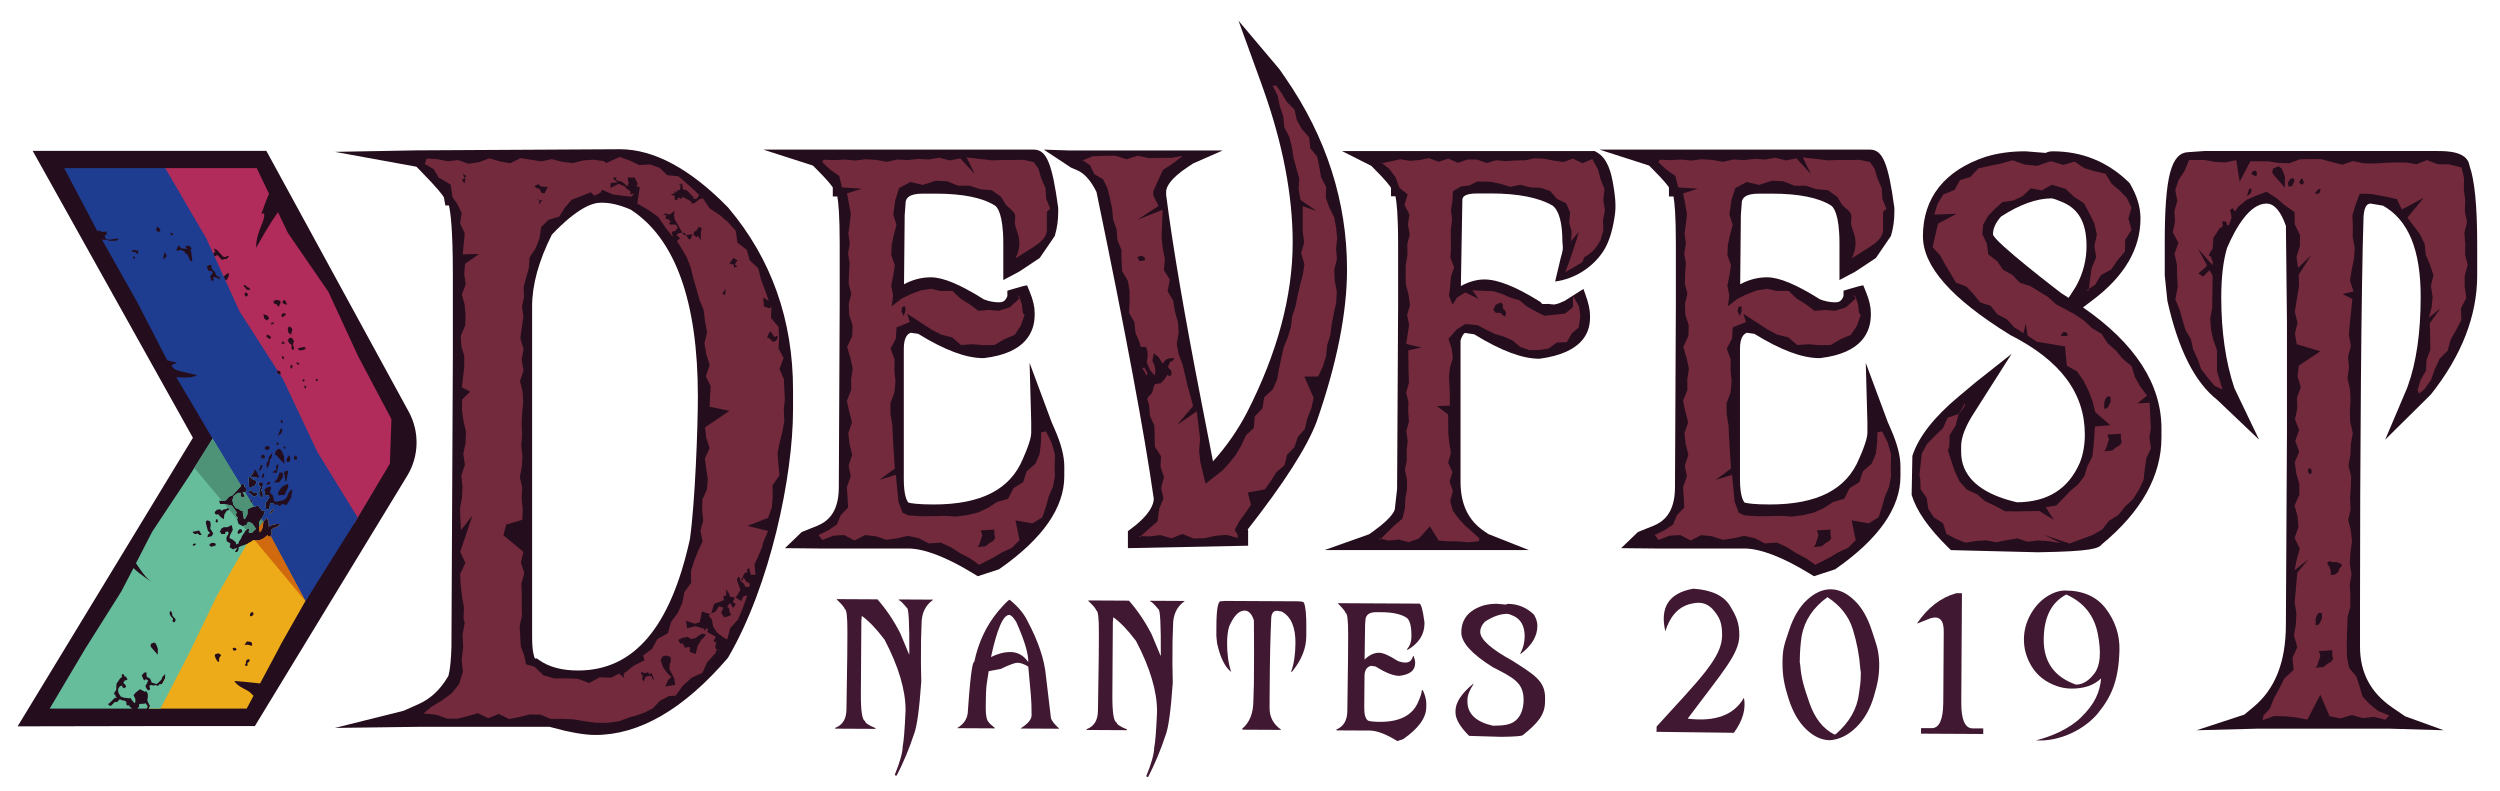 <?xml version="1.0" encoding="iso-8859-1"?>
<!-- Generator: Adobe Illustrator 19.1.0, SVG Export Plug-In . SVG Version: 6.00 Build 0)  -->
<svg version="1.1" xmlns="http://www.w3.org/2000/svg" xmlns:xlink="http://www.w3.org/1999/xlink" x="0px" y="0px"
	 viewBox="0 0 539.171 170.507" style="enable-background:new 0 0 539.171 170.507;" xml:space="preserve">
<g id="Layer_1">
	<g>
		<path style="fill:#240D1C;" d="M157.146,44.899l-0.102-0.131c-8.139-8.343-16.015-12.587-23.381-12.587l-43.844,0.248
			l-17.59,0.321l17.59,3.209l0.656,0.671c4.186,4.244,5.09,5.615,5.265,5.951l0.306,1.736h0.773
			c0.321,1.327,0.846,4.974,0.846,14.79v17.678l-0.306,62.791c-0.175,5.149-0.685,6.228-0.685,6.257l-0.131,0.204
			c-1.648,2.757-3.69,4.653-6.213,5.79l-3.267,1.459l-14.834,3.705l18.786-0.248h27.465c4.259,1.181,7.512,1.765,9.918,1.765
			c9.451,0,19.02-5.528,28.427-16.438l0.248-0.335c9.072-15.563,13.958-39.089,13.958-53.354v-4.332
			C171.032,69.009,166.365,55.838,157.146,44.899z M124.664,144.606c-3.413,0-6.213-0.729-8.299-2.188l-0.583-0.408h-0.423
			c-0.19-0.379-0.598-1.546-0.598-4.638V66.048c0-4.624,1.429-9.816,4.259-15.446c5.411-5.688,8.708-6.884,10.531-6.884h0.306
			c1.809,0,3.88,0.496,6.155,1.488c9.612,6.213,14.498,19.778,14.498,40.285c0,6.578-0.598,22.914-1.721,30.805
			C144.588,135.344,136.697,144.606,124.664,144.606z"/>
		<path style="fill:#240D1C;" d="M227.405,92.433l-0.598-1.371l-4.755-12.792l0.35,12.792v2.305c0,0.583-0.233,2.071-1.765,5.513
			c-2.727,6.68-9.029,9.918-19.268,9.918c-3.398,0-4.872-0.248-5.455-0.408c-0.365-0.423-0.992-1.648-0.992-4.988V75.193
			c0-2.494,0.846-3.18,1.488-3.428l1.619,0.233c5.732,3.53,10.312,5.236,14.017,5.236l0.263-0.015
			c8.956-1.079,10.837-5.674,10.837-9.349v-0.379c0-1.342-0.35-2.815-1.05-4.522l-0.583-1.429c-0.54,0-4.259,1.152-4.259,1.152
			v1.181c-0.496,1.225-1.138,1.327-1.809,1.327c-1.05,0-2.13-0.204-3.238-0.627c-5.192-3.253-8.839-4.769-11.45-4.769
			c-1.998,0-3.938,0.51-5.79,1.502l0.146-14.921l0.219-2.932c0.146-0.627,0.583-1.692,3.69-1.692h2.786
			c5.805,0,10.122,0.875,12.806,2.596c0.408,0.277,1.765,1.677,1.765,8.124v7.92l3.428-1.823l4.434-2.946l3.238-4.74
			c0.496-1.648,0.744-3.384,0.744-5.222v-0.627l-0.015-0.306c-1.298-9.554-2.523-12.471-5.251-12.471h-58.328l10.691,3.442
			l0.671,0.671c2.596,2.582,3.384,3.69,3.617,4.055v1.94h0.977c0.219,1.181,0.511,3.909,0.511,10.108v13.025l-0.19,39.571
			c0,5.776-2.713,7.541-4.755,8.358l-3.238,1.298l-3.617,3.486l7.191,0.073h19.311c3.515,0,8.285,1.823,14.177,5.426l0.904,0.554
			l4.551-1.488l0.277-0.19c9.174-6.432,13.827-13.112,13.827-19.866v-2.115C229.535,98.326,228.835,95.657,227.405,92.433z"/>
		<path style="fill:#240D1C;" d="M275.951,14.949l-8.842-10.477l4.749,13.074l0.614,1.726c4.193,11.77,6.318,22.883,6.318,33.031
			c0,11.525-3.317,23.861-9.849,36.644c-2.011,3.845-4.469,7.38-7.337,10.553l-2.392-12.286c-3.721-19.013-6.315-34.207-7.71-45.165
			v-0.723c0-0.835,0.623-2.648,4.798-5.402l1.032-0.68l6.368-2.797h-6.481h-26.648l-5.457-0.176l5.859,3.867l1.386,0.598
			c1.526,0.659,2.909,2.225,4.115,4.656c6.227,30.007,10.384,52.271,12.358,66.188c-0.096,2.342-2.578,4.7-4.667,6.276l-0.912,0.689
			v3.671l25.925-0.527v-3.388l-0.099-0.099c7.869-10.062,12.728-17.64,14.853-23.187c4.366-12.506,6.579-23.569,6.579-32.882
			c0-14.672-4.477-28.592-13.307-41.369L275.951,14.949z"/>
		<path style="fill:#240D1C;" d="M341.494,62.314l-4.084,2.596c0,0-0.292,0.117-0.627,0.248c-0.204,0.131-0.496,0.248-0.875,0.35
			c-0.073,0.029-0.131,0.044-0.161,0.044c-0.146,0.044-0.321,0.088-0.496,0.117c-0.408-0.015-0.831-0.044-1.24-0.117l-1.374,0.019
			c0,0-0.522-0.515-0.522-0.53c-0.015,0-0.044,0-0.058-0.015c-5.12-3.194-9.014-4.755-11.902-4.755c-1.663,0-3.369,0.481-5.09,1.415
			l0.321-18.436c0-0.51,0-1.531,3.282-1.531h2.786c5.922,0,10.429,0.89,13.419,2.64c1.356,1.079,2.086,3.734,2.086,7.687
			c0,0.463,0.109,0.935,0.104,1.386c-0.007,0.77-0.321,1.592-0.498,2.34c-0.39,1.647-0.781,3.295-1.171,4.942
			c4.219-0.556,8.144-3.045,10.446-6.623c1.42-2.207,2.128-5.346,2.464-7.93c0.273-2.103-0.027-4.267-0.382-6.356
			c-0.423-2.483-1.153-5.625-3.539-6.967c-0.001,0-0.467-0.263-0.467-0.263h-54.492l6.316,3.194l0.613,0.613
			c2.698,2.698,3.457,3.792,3.646,4.142v1.809h0.963c0.233,1.109,0.569,3.821,0.569,10.385v13.113l-0.219,39.614l-0.452,3.982
			l-0.015,0.233c0,0.16-0.131,1.677-4.682,4.93l-0.875,0.627l-9.626,3.413h44.049l-8.708-3.442l-0.919-0.627
			c-3.428-2.334-5.09-5.82-5.09-10.691V73.413c0.16-0.51,0.525-1.488,0.992-1.604l1.955,0.292c5.79,3.544,10.37,5.265,14.017,5.265
			l0.292-0.029c8.81-1.24,10.662-5.426,10.662-8.722v-0.627c0-1.196-0.336-2.713-1.036-4.624L341.494,62.314z"/>
		<path style="fill:#240D1C;" d="M449.238,66.296l2.071-1.561c6.855-5.149,10.327-11.071,10.327-17.619
			c0-2.436-0.758-4.93-2.232-7.424l-0.16-0.263l-0.233-0.219c-4.551-4.376-10.035-6.578-16.307-6.578
			c-0.598,0-1.109,0.131-1.517,0.35l-4.317-0.35h-0.175c-2.975,0-5.776,0.379-8.401,1.167c-8.883,2.932-13.579,8.853-13.579,17.153
			c0,6.476,6.111,13.419,18.67,21.193l0.16,0.102c10.823,5.484,16.088,12.514,16.088,21.485c0,2.246-0.379,4.332-1.109,6.126
			c-2.48,5.63-6.899,8.401-13.506,8.474c-12.062-2.786-12.062-9.116-12.062-11.202v-0.861c0-1.969,0.948-4.419,2.83-7.293
			l8.051-12.66l-7.672,6.068l-3.763,3.15c-5.338,4.463-8.635,8.693-9.962,12.792l-0.16,8.401c1.036,3.428,3.632,7.161,7.832,11.289
			l0.642,0.627l18.757,0.467c11.698-0.19,13.083-0.817,13.827-1.75c8.503-7.03,12.821-14.761,12.821-23.016v-1.925
			C466.157,82.836,460.469,74.055,449.238,66.296z M447.925,61.38l-0.277,0.511l-1.517,2.348c-0.321-0.204-1.269-0.817-1.59-1.021
			c0,0-14.717-11.216-14.717-12.704c0-1.24,0.569-2.494,1.736-3.807c4.011-2.611,7.687-3.924,10.939-3.924
			c0.015,0,0.467,0.029,1.925,0.656c3.807,1.429,5.572,4.492,5.572,9.612C449.996,55.998,449.296,58.799,447.925,61.38z"/>
		<path style="fill:#240D1C;" d="M532.589,35.71c-0.453-3.137-5.077-3.137-6.873-3.137h-50.311l-3.356,0.235
			c-3.821,0.087-5.179,5.235-5.179,19.541v7.055l0.556,5.361l0.044,0.269c2.364,10.453,5.882,17.402,10.754,21.241l8.989,8.548
			l-5.331-11.119c-1.875-5.624-2.826-12.182-2.826-19.495c0-4.386,0.422-8.001,1.255-10.746c1.885-4.387,4.876-9.555,8.504-9.555
			c1.656,0,3.063,1.618,4.184,4.811l0.228,20.917v23.088l-0.232,41.931c0,8.079-2.286,13.908-6.988,17.819l-1.966,1.636
			l-10.302,3.384l13.336-0.35h28.101l11.848,0.35l-8.307-3.006l-2.693-1.838c-4.74-3.234-7.044-7.549-7.044-13.189v-8.604
			c0-30.98,0.266-69.889,0.767-84.215c0.196-2.472,0.948-2.709,1.528-2.731l2.663,0.444c5.467,3.072,8.126,9.496,8.126,19.623
			c0,7.752-0.943,14.265-2.804,19.355l-0.141,0.387l-4.71,11.103l9.558-9.451l0.324-0.333c6.61-8.345,9.961-16.969,9.961-25.635
			v-6.745C534.25,44.419,533.707,38.866,532.589,35.71z"/>
		<g>
			<g>
				<path style="fill:#722A3C;" d="M150.773,42.011l-0.015,0.029l0.481,0.481L150.773,42.011z M154.725,140.07l-0.073,0.088
					l0.54,0.292L154.725,140.07z M169.267,86.22l-0.102-2.173l-0.102-2.261l-0.948-2.217l0.875-2.334l-1.094-2.144l0.146-2.305
					l-0.146-2.275l-1.604-1.94l0.073-2.45l-0.394,0.394l-1.211-0.394l-0.058-0.933l-0.117-1.006l1.225,0.7l-0.89-2.509l-0.817-2.188
					l-0.569-2.334l-1.823-1.692l-0.671-2.305l-1.984-1.517l-0.379-2.567l-1.561-1.765l-1.809-1.561l-2.217-1.473l-1.517-2.217
					l-0.831,0.263l-0.919,0.758l-0.627,0.131l-0.146-0.481l-1.823-0.977l-0.35,0.467l-0.642-0.379l-0.19,0.686l-0.583-0.233
					l0.073-0.656l0.131-0.058l-1.036-0.335l0.86-0.219l-0.073-0.554l0.481,0.438l0.044-0.452l0.715-0.233l0.146-0.773l-0.438-0.496
					l0.335,0.19l0.394-0.35l0.175,1.371l0.846,0.175l1.152,1.196l0.321,0.263l-0.044,0.438l0.817-0.146l0.394-0.744l-1.079-1.065
					l-1.648-1.488l-1.692-1.473l-2.421-0.233l-1.663-1.59l-2.086-0.744l-2.305,0.16l-2.013-0.977l-2.202-0.788l-2.873,1.298
					l-0.583-0.408l-2.246-0.306l-2.232,0.175l-2.232,0.569l-2.246-0.277l-2.246-0.583l-2.232,0.481l-2.246-0.35l-2.246-0.35
					l-2.232,1.109l-2.246-0.408l-2.261-0.656l-2.275,0.846l-2.217,0.321l-2.232-0.788l-2.232,0.248l-2.232-0.438l-2.304-0.146
					l-0.438,1.152l1.969,1.181l1.065,1.838l0.496,0.219l2.057,1.24l0.408,2.713l0.977,1.386l1.006,2.027l-0.35,2.232l0.992,2.13
					l-0.423,4.565l3.5-0.102l-3.005,2.144l-0.175,2.202l0.321,2.202l-0.846,2.217l0.627,2.202l0.175,2.217l-0.044,2.202
					l-0.963,2.217l0.088,2.217l0.656,2.217l-0.015,2.334l-0.496,4.405l1.765,0.919l-1.721,1.692l-0.029,2.334l0.336,2.348
					l0.525,2.348l-0.088,2.348l-0.496,2.348l0.35,2.334l-0.773,2.348l0.248,2.348l-0.088,2.348l-0.438,2.348l0.073,2.334
					l0.146,2.363l2.465-3.121l-2.64,7.832l1.108,2.407l-1.123,2.392l0.117,2.407l0.292,2.407l0.408,2.407l-0.088,2.407l0.248,0.788
					l-0.452,2.728l0.117,2.713l-0.321,2.567l0.277,2.64l-0.831,2.669l-1.604,1.984l-2.071,1.531l-2.13,1.254l-1.911,1.604h0.7
					l2.13,0.248l2.246,0.802l2.232,0.044l2.246-0.554l2.232-0.642l2.246,1.079l2.246-0.919l2.246,1.109l2.232-0.452l2.246-0.554
					l2.261,0.058l2.202,0.904h2.436l2.48,0.102l2.377,0.408l2.363,0.321l2.552,0.029l2.538-0.35l2.421-0.89l0.919-0.233l2.042-0.686
					l1.925-0.977l1.517-1.619l1.896-1.021l1.502-0.088l1.575-2.202l1.94-1.721l2.246-0.992l1.006-2.261l1.969-2.159l-0.146-0.146
					l0.335-0.394l-0.175-0.088l-0.233-0.583l0.292-1.181l-0.335,0.263l-0.292-0.336l0.496-0.904l-1.911-1.05l0.233-0.438
					l-0.263-0.408l-0.583,0.656l0.058-0.452l-1.925-0.598l-1.809,0.467l-0.248-1.619l1.882,0.627l1.079-0.321l0.467-2.305
					l1.809,0.569l-0.35,0.35l0.656,0.773l0.306,1.575l0.802,1.225l0.7,0.569l0.656,0.467l0.861,0.525l0.671-2.48l1.648-1.823
					l0.933-2.159l0.452-1.283l0.656-1.765l-0.817,0.117l-0.51,1.079l-1.181-0.744l1.006-1.663l-0.758-2.129l0.335-0.773l0.365,0.438
					l-0.044,0.438l0.861,0.7l0.365,0.715l0.773-0.029l0.306-1.284l-0.19,0.583l-0.758-0.467l-0.598-0.934l-0.16,0.627l-0.452,0.102
					l0.277-0.438l0.525-1.109l0.744-0.365l-0.233-0.365l0.51-0.481l0.379,1.531l1.021-0.015l-0.233-2.217l0.831-1.838l0.802-1.867
					l0.336-1.269l0.963-2.261l-4.449-1.094l4.449-1.721l0.817-2.246l0.175-2.363l-0.044-2.407l1.502-2.144l-0.219-2.421l-0.19-2.392
					l0.467-2.319l0.598-2.319l0.394-2.334l-0.117-2.363L169.267,86.22z M100.467,38.145l-0.306,0.204l0.029,0.058l-0.044,0.029
					l0.219,0.175l-0.175,0.934l-0.569-0.715l0.525-0.394l-0.058-0.044l0.073-0.044l-0.321-0.817l0.671,0.394L100.467,38.145z
					 M156.096,62.956l0.321-0.685l0.088,0.715l-0.248,0.671l-0.16-0.088l-0.335-0.321L156.096,62.956z M116.073,39.706l0.613,0.525
					l1.444,0.102l-0.685,1.356l-0.613-0.058l-0.511-0.919l-0.583-0.131l-0.452-0.423L116.073,39.706z M117.036,43.178l-0.365,0.277
					l-0.35,0.613l-0.102-0.861l-0.438-0.613l0.408,0.423l0.029,0.19l0.015,0.029L117.036,43.178z M140.65,146.196l-0.146,0.394
					l0.16-0.686l-0.715-0.146l-0.685,0.175l-0.467,1.065l-0.336-0.715l0.161-0.408l0.088-0.146l-0.306-0.117l-0.175-0.729
					l0.89,0.321l0.583-0.219l0.496,0.481l0.277-0.423l0.715,1.765L140.65,146.196z M143.48,148.048l0.583-1.342l0.7-0.7
					l-0.831-0.831l-0.919-1.225l-0.54-1.59l0.452-0.802l0.758-0.204l0.963,0.335l0.015,0.977l-0.263,0.7l-0.029,0.963l1.036,1.969
					l0.204,1.415L143.48,148.048z M148.366,137.371l0.642,0.452l0.977-0.204l0.613-0.452l0.802-0.525l0.89,0.175l-0.642,0.802
					l-0.321,0.263l-0.86,1.371l-0.438,1.809l-1.254-0.467v-1.05l-1.123,0.117l-0.102-1.152l0.044,0.919l-0.452-0.773l-0.467,0.219
					l-0.058-0.219l-0.335-0.656l1.021-0.481L148.366,137.371z M152.304,94.388l0.729,2.261l-1.006,2.202l0.277,2.246l0.35,2.261
					l-0.204,2.246l-0.992,2.173l-0.015,2.246l0.219,2.261l-0.598,2.188l0.452,2.334l-0.919,1.882l-0.861,2.232l-0.729,2.246
					l0.058,2.523l-1.459,1.998l-0.467,2.377l-0.992,2.159l-1.429,1.94l-0.671,2.392l-2.275,1.284l-1.152,2.1l-1.911,1.415
					l0.263,1.05l-2.305,1.152L134.903,145l-0.365,0.102l0.277,0.146l-0.335,0.015l0.146,1.006l-0.496-0.525l-0.35-0.175l-0.146-0.35
					l-1.823,0.933l-2.494-0.088l-2.232,1.24l-2.421-0.904l-2.48-0.102l-2.538,0.029l-2.436-0.686l-1.969-1.867l-1.794-0.496
					l-0.394-1.94l-0.729-1.925l-0.117-2.042l-0.131-2.305l0.496-2.29l-0.058-2.304l0.015-2.29l-0.088-2.29l0.627-2.29l-0.729-2.305
					l0.54-2.29l-4.317-3.573l0.613-2.304l3.457-1.021l0.117-2.305l-0.248-2.29l0.131-2.304l-0.511-2.305l0.423-2.29l0.131-2.305
					l-0.263-2.304l0.204-2.305l-0.117-2.305l0.117-2.305l0.219-2.29l-0.117-2.305l-0.569-2.305l0.758-2.29L112.5,77.6l0.423-2.319
					l-0.7-2.29l0.306-2.319l0.35-2.305l-0.292-2.319l0.438-1.998l-0.102-2.057l0.51-1.969l0.613-2.188l0.175-2.334l1.298-1.94
					l0.831-2.129l0.365-2.45l1.604-1.575l2.305-0.7l1.196-1.925l1.473-1.692l2.086-0.802l2.042-0.831l0.773,0.758l1.342-0.671
					l0.306-0.627l2.305,1.021l2.334,0.292l1.721,0.175l0.511-0.569l-0.263-0.073l-0.54,0.19l0.102-0.686l-0.933-0.627l-0.336-0.438
					l-1.313-0.569l-0.846,0.423l-0.948,0.467l0.073-1.079l1.473-0.102l-1.036-0.934l0.773-0.19l-0.058,0.51l0.292,0.248l0.89,0.175
					l0.598,0.452l0.656,0.598l0.306-0.788l0.058-0.044l-0.219-0.248l-0.029-0.831l1.459-0.015l0.642,1.342l-0.248,0.656l0.642-0.029
					l0.029,0.394l-0.496,3.253l2.465,1.429l2.071,1.473l1.415,2.115l1.692,2.173l-0.204-1.065l0.831-0.263l0.467-0.7l-0.379-0.583
					l-0.948-0.073l-0.073,0.088l-0.496-0.233l0.35-0.481l-0.35-0.394l-0.802-0.277l0.292-0.773l-0.773,0.131l0.51-0.438l0.89,0.277
					l1.138-0.846l-0.204,0.934l0.19,0.977l0.715,1.167l0.7,1.298l0.263,0.394l0.423,0.015l0.321,0.438l1.429-0.131l0.029-0.088
					l0.088,0.073l0.131-0.015l0.044-0.525l0.525-0.219l0.467-0.788l0.7,0.146l-0.19,0.89l-0.073,1.838l-0.583-1.065l-0.248,0.408
					l-0.773-0.671l-0.117,0.015l-0.452,1.021h-0.365l-0.365-0.525l-0.248-0.365l-0.394,0.044l-0.35-0.496l-0.496-0.029l-0.613,0.233
					l-0.131,0.335l0.729,0.598l-0.685,0.642l0.933,1.459l1.196,2.071l0.861,2.246l0.554,2.319l0.685,2.275l0.627,2.29l0.919,2.232
					l0.263,2.363l0.452,2.334l-0.569,2.465l0.408,2.334l0.729,2.319l-0.831,2.421l1.036,2.159l-0.131,2.188l-0.088,2.246
					l4.274,0.875l-5.251,3.559L152.304,94.388z M158.124,131.129l-0.642-1.065l-0.788,0.715l0.511-0.277l-0.379,0.54l0.408,0.088
					l0.117,0.919l0.365,0.496l-0.554,0.335l-0.977,0.248l-0.656-0.977l0.496-1.065l-0.977-0.365l-0.7,1.152l-0.963,0.452
					l0.642-2.086l2.1-0.802l-0.117-0.831l0.627-0.233l-0.015-1.298l0.627,0.963l0.175,0.642l1.05,0.146l-0.423,1.006l0.627,0.438
					L158.124,131.129z M159.028,57.53l-0.744,0.146l-0.015-0.598l-0.948-0.175l0.379-0.598l0.467-0.671l0.875,0.496l-0.569,0.875
					L159.028,57.53z M167.619,73.107l-0.365,0.481l-0.613,0.088l-0.438-0.408l-0.058-0.204l-0.7-0.292l0.292-0.729l0.423-0.627
					l0.423,0.613l0.394,0.656l0.788-0.321L167.619,73.107z"/>
			</g>
		</g>
		<g>
			<path style="fill:#722A3C;" d="M227.522,98.005l-0.715-2.494l-1.225-2.48l-1.021,0.19l-0.073,2.377l-0.277,2.29l-0.89,2.086
				l-1.911,1.692l-0.744,2.319l-2.086,1.284l-1.167,2.29l-2.363,0.685l-2.027,1.313l-2.188,0.992l-2.334,0.554l-2.363,0.306
				l-1.911-0.131l-0.496-0.029l-2.363,0.058l-2.567,0.029h-0.175l-2.742-0.19l-1.24-0.583l-0.875-2.363l-0.554-5.791l-3.544,1.079
				l3.325-2.436l-0.321-4.697l-0.058-1.298l-0.058-1.036l-0.117-2.363l-0.394-2.348l-0.015-2.348l0.875-2.348l0.219-2.363
				l-0.233-2.348l0.044-2.363l-0.861-2.363l1.123-2.13l0.16-2.45l2.859-1.152l-0.569-1.779l5.207,3.384l2.115,1.123l2.363,0.583
				l1.925,1.648l2.494-0.161l2.246,0.19l2.48-0.029l2.144-1.254l1.444-0.613l0.773-0.321l1.313-1.984l0.831-2.363l-0.394-0.365
				l-0.19-1.823l-0.569-1.706l-0.569-0.408l0.613,0.788l-2.115,1.925l-1.459,0.467l-0.861,0.277l-2.086-0.175l-2.377,0.175
				l-1.867-1.415l-1.954-1.211l-1.75-1.677l-2.494,0.044l-2.159-0.481l-2.217,0.35l-2.1,0.802l-2.071,1.006l-2.057,1.604
				l0.306-2.275l-0.408-2.188l0.438-2.173l0.35-2.188l-0.773-2.188l0.088-2.188l0.452-2.188l0.583-2.173l-0.7-2.217l0.438-3.136
				l0.831-2.567l2.436-1.313l2.655,0.627l2.801-0.904l2.45,0.117l0.948,0.379l1.429,0.583l2.45-0.015l2.29,0.758l2.494,0.219
				l2.013,1.415l1.094,1.779c0.554,0.569,1.677,1.313,1.925,2.086c0.175,0.54-0.088,1.298-0.029,1.882
				c0.117,0.919,0.569,1.794,0.788,2.698c0.394,1.634,0.146,3.413-0.686,4.872c1.065-0.671,2.13-1.342,3.194-2.013
				c1.109-0.7,2.348-1.459,3.092-2.552c0.729-1.065,0.511-1.984,0.511-3.223l0.029-2.29l0.7-0.671l-0.875-2.173l-0.131-2.261
				l-0.919-2.086l-0.627-2.115l-0.992-1.415l-2.261-0.496l-2.261,0.058l-2.275-0.015l-2.261,0.073l-5.426-0.627l1.75,3.588
				l-3.121-3.384l-2.261,0.452l-2.173-0.569l-0.088-0.029l-2.275,0.394l-2.261-0.131l-2.261,0.248l-2.261-0.117l-2.275,0.496
				l-2.261-0.408l-2.275-0.146l-2.261,0.277l-2.275-0.204l-2.275,0.117l-2.29-0.102l-0.277,0.54l1.706,1.619l1.955,1.357
				l0.598,2.465l4.274,0.292l-3.194,0.992l0.817,4.39l-0.219,2.144l-0.306,2.144l0.306,2.13l-0.365,2.173l0.35,2.159l-0.16,2.159
				l-0.058,2.173l0.554,2.173l-0.54,2.173l0.073,2.334l0.744,2.319l-0.073,2.334l-0.831,1.765l-0.263,0.54l0.686,2.348l0.525,2.319
				l-0.35,2.334l0.015,2.319l-0.934,2.305l0.51,2.334l0.598,2.334l-0.802,2.334l0.263,2.319l0.583,2.334l-0.773,2.319l0.452,2.348
				l-0.831,2.334l0.146,2.144l0.117,2.232l-1.604,1.663l-0.802,1.984l-1.765,1.196l-2.202,1.094l0.831,1.065l2.363-0.933
				l2.305-0.146l2.275,1.181l2.29-1.167l2.305,0.263l2.29,0.758l2.319-0.321l2.29-0.54l2.392,0.54l2.13,1.109l1.109-0.088
				l1.473-0.102l2.173,1.006l2.013,1.298l2.115,1.094l1.969,1.4l3.048-1.561l1.882-1.123l2.144-0.992l1.634-1.634l-0.86-4.274
				l3.661,0.642l2.115-1.298l0.773-2.232l0.598-2.217l0.904-2.115l0.438-2.275l-0.058-2.115L227.522,98.005z M194.573,66.267
				l0.335-0.175h0.35v1.036l-0.35,1.021l-0.51-1.021L194.573,66.267z M214.439,116.266l-0.175,0.35l-0.861,0.51l-0.846,0.685
				l-1.721,0.175l0.35-0.51l0.671-2.071l-0.335-1.021l2.917-0.16v1.021l0.175,0.861L214.439,116.266z"/>
		</g>
		<path style="fill:#240D1C;" d="M407.742,92.433l-0.598-1.371l-4.755-12.792l0.35,12.792v2.305c0,0.583-0.233,2.071-1.765,5.513
			c-2.727,6.68-9.028,9.918-19.268,9.918c-3.398,0-4.872-0.248-5.455-0.408c-0.365-0.423-0.992-1.648-0.992-4.988V75.193
			c0-2.494,0.846-3.18,1.488-3.428l1.619,0.233c5.732,3.53,10.312,5.236,14.017,5.236l0.263-0.015
			c8.956-1.079,10.837-5.674,10.837-9.349v-0.379c0-1.342-0.35-2.815-1.05-4.522l-0.583-1.429c-0.54,0-4.259,1.152-4.259,1.152
			v1.181c-0.496,1.225-1.138,1.327-1.809,1.327c-1.05,0-2.13-0.204-3.238-0.627c-5.192-3.253-8.839-4.769-11.45-4.769
			c-1.998,0-3.938,0.51-5.791,1.502l0.146-14.921l0.219-2.932c0.146-0.627,0.583-1.692,3.69-1.692h2.786
			c5.805,0,10.122,0.875,12.806,2.596c0.408,0.277,1.765,1.677,1.765,8.124v7.92l3.428-1.823l4.434-2.946l3.238-4.74
			c0.496-1.648,0.744-3.384,0.744-5.222v-0.627l-0.015-0.306c-1.298-9.554-2.523-12.471-5.251-12.471h-58.328l10.691,3.442
			l0.671,0.671c2.596,2.582,3.384,3.69,3.617,4.055v1.94h0.977c0.219,1.181,0.511,3.909,0.511,10.108v13.025l-0.19,39.571
			c0,5.776-2.713,7.541-4.755,8.358l-3.238,1.298l-3.617,3.486l7.191,0.073h19.311c3.515,0,8.285,1.823,14.177,5.426l0.904,0.554
			l4.551-1.488l0.277-0.19c9.174-6.432,13.827-13.112,13.827-19.866v-2.115C409.871,98.326,409.171,95.657,407.742,92.433z"/>
		<g>
			<path style="fill:#722A3C;" d="M407.859,98.005l-0.715-2.494l-1.225-2.48l-1.021,0.19l-0.073,2.377l-0.277,2.29l-0.89,2.086
				l-1.911,1.692l-0.744,2.319l-2.086,1.284l-1.167,2.29l-2.363,0.685l-2.027,1.313l-2.188,0.992l-2.334,0.554l-2.363,0.306
				l-1.911-0.131l-0.496-0.029l-2.363,0.058l-2.567,0.029h-0.175l-2.742-0.19l-1.24-0.583l-0.875-2.363l-0.554-5.791l-3.544,1.079
				l3.326-2.436l-0.16-2.348l-0.16-2.348l-0.058-1.298l-0.058-1.036l-0.117-2.363l-0.394-2.348l-0.015-2.348l0.875-2.348
				l0.219-2.363l-0.233-2.348l0.044-2.363l-0.861-2.363l1.123-2.13l0.16-2.45l2.859-1.152l-0.569-1.779l5.207,3.384l2.115,1.123
				l2.363,0.583l1.925,1.648l2.494-0.161l2.246,0.19l2.48-0.029l2.144-1.254l1.444-0.613l0.773-0.321l1.313-1.984l0.831-2.363
				l-0.394-0.365l-0.19-1.823l-0.569-1.706l-0.569-0.408l0.613,0.788l-2.115,1.925l-1.459,0.467l-0.861,0.277l-2.086-0.175
				l-2.377,0.175l-1.867-1.415l-1.954-1.211l-1.75-1.677l-2.494,0.044l-2.159-0.481l-2.217,0.35l-2.1,0.802l-2.071,1.006
				l-2.057,1.604l0.306-2.275l-0.408-2.188l0.438-2.173l0.35-2.188l-0.773-2.188l0.087-2.188l0.452-2.188l0.583-2.173l-0.7-2.217
				l0.438-3.136l0.831-2.567l2.436-1.313l2.655,0.627l2.8-0.904l2.45,0.117l0.948,0.379l1.429,0.583l2.45-0.015l2.29,0.758
				l2.494,0.219l2.013,1.415l1.094,1.779c0.554,0.569,1.677,1.313,1.925,2.086c0.175,0.54-0.087,1.298-0.029,1.882
				c0.117,0.919,0.569,1.794,0.788,2.698c0.394,1.634,0.146,3.413-0.685,4.872c1.065-0.671,2.13-1.342,3.194-2.013
				c1.109-0.7,2.348-1.459,3.092-2.552c0.729-1.065,0.51-1.984,0.51-3.223l0.029-2.29l0.7-0.671l-0.875-2.173l-0.131-2.261
				l-0.919-2.086l-0.627-2.115l-0.992-1.415l-2.261-0.496l-2.261,0.058l-2.275-0.015l-2.261,0.073l-5.426-0.627l1.75,3.588
				l-3.121-3.384l-2.261,0.452l-2.173-0.569l-0.087-0.029l-2.275,0.394l-2.261-0.131l-2.261,0.248l-2.261-0.117l-2.275,0.496
				l-2.261-0.408l-2.275-0.146l-2.261,0.277l-2.275-0.204l-2.275,0.117l-2.29-0.102l-0.277,0.54l1.707,1.619l1.954,1.357
				l0.598,2.465l4.274,0.292l-3.194,0.992l0.817,4.39l-0.219,2.144l-0.306,2.144l0.306,2.13l-0.365,2.173l0.35,2.159l-0.16,2.159
				l-0.058,2.173l0.554,2.173l-0.54,2.173l0.073,2.334l0.744,2.319l-0.073,2.334l-0.831,1.765l-0.263,0.54l0.685,2.348l0.525,2.319
				l-0.35,2.334l0.015,2.319l-0.933,2.305l0.51,2.334l0.598,2.334l-0.802,2.334l0.263,2.319l0.583,2.334l-0.773,2.319l0.452,2.348
				l-0.831,2.334l0.146,2.144l0.117,2.232l-1.604,1.663l-0.802,1.984l-1.765,1.196l-2.202,1.094l0.831,1.065l2.363-0.933
				l2.304-0.146l2.275,1.181l2.29-1.167l2.305,0.263l2.29,0.758l2.319-0.321l2.29-0.54l2.392,0.54l2.13,1.109l1.108-0.088
				l1.473-0.102l2.173,1.006l2.013,1.298l2.115,1.094l1.969,1.4l3.048-1.561l1.882-1.123l2.144-0.992l1.634-1.634l-0.861-4.274
				l3.661,0.642l2.115-1.298l0.773-2.232l0.598-2.217l0.904-2.115l0.438-2.275l-0.058-2.115L407.859,98.005z M374.91,66.267
				l0.335-0.175h0.35v1.036l-0.35,1.021l-0.51-1.021L374.91,66.267z M394.775,116.266l-0.175,0.35l-0.861,0.51l-0.846,0.685
				l-1.721,0.175l0.35-0.51l0.671-2.071l-0.335-1.021l2.917-0.16v1.021l0.175,0.861L394.775,116.266z"/>
		</g>
		<g>
			<path style="fill:#722A3C;" d="M233.415,34.514l-0.058,0.117l0.146-0.058L233.415,34.514z M245.579,115.624l0.175,0.263
				l0.277-0.248L245.579,115.624z M288.154,53.635l0.233-2.29l-0.233-2.246l-0.408-2.232l-1.05-2.115l-0.773-2.115l0.087-2.334
				l-1.079-2.042l-0.394-2.217l-0.452-2.246l-1.386-1.692l-0.117-0.131l-0.233-2.348l-1.546-1.75l-1.109-1.969l-0.525-2.275
				l-1.634-1.648l-1.152-1.925l-1.123-1.575l-0.817-0.044l1.109,2.188l0.467,2.29l0.744,2.173l0.204,2.334l1.094,2.1l0.569,2.232
				l0.335,2.275l0.627,2.246l0.044,0.16l0.569,2.071l-0.131,2.348l0.423,2.275l3.457,2.363l-3.005-1.021l0.015,5.543l0.306,2.29
				l-0.656,2.29l0.715,2.377l-0.35,2.29l-0.613,2.275l-0.511,2.261l-0.452,2.261l-0.715,2.202l-0.292,2.305l-0.671,2.217
				l-0.875,2.144l-0.51,2.261l-0.481,2.29l-0.423,2.348l-0.934,2.144l-1.852,1.706l-0.379,2.377l-1.663,1.765l-0.175,2.465
				l-1.721,1.59l-0.934,2.071l-1.138,1.969l-1.386,1.794l-1.502,1.677l-1.809,1.415l-1.94,1.517l-0.583-2.407l-0.554-2.348
				l-0.248-2.407l0.204-2.494l-0.715-5.951l-1.094,0.758l-3.15,2.173l3.457-4.069l-0.598-2.232l-0.613-2.232l-0.525-2.246
				l-0.54-2.275l-0.831-2.188l-0.423-2.261l0.423-2.436l-0.161-2.305l-0.044-0.16l-0.219-0.7l-0.394-1.356l-0.35-2.29l-0.758-1.298
				l-0.336-0.583l-0.131-0.233l0.365-1.838l0.117-0.598l-0.292-0.496l-0.875-1.415l-0.117-0.204l0.015-0.088l0.204-2.29
				l-0.452-2.261l-0.146-1.313l-0.029-0.321l-0.088-0.656l0.219-6.053l-5.455,2.159l4.58-2.976l-1.094-2.202l-0.058-0.904
				l1.036-2.363l1.079-2.319l2.115-1.371l1.911-1.444l0.204-0.204l-2.421,0.423h-2.421l-2.407,0.058l-2.436-0.525l-2.246,0.715
				l-0.16,0.044l-2.436-0.758l-2.407,0.029l-2.436,0.088l-2.188,0.875l1.59,1.065l0.919,1.925l1.911,1.123l0.919,1.896l0.496,1.969
				l0.058,0.277l0.467,2.217l0.204,2.261l0.758,2.159l0.16,2.275l0.875,2.144l0.029,2.29l0.117,2.304l1.225,2.057l0.219,1.225
				l0.131,0.831l0.029,0.19l0.015,2.305l-0.073,1.531l-0.044,0.788l0.452,0.861l0.102,0.146l0.35,0.656l0.248,0.438l0.015,0.088
				l0.175,1.736l0.044,0.438l0.904,2.144l0.175,0.773l0.146,0.146h1.036l0.35,1.036v1.181l-0.19,1.05L248,79.787l0.408,0.481
				l0.627,0.729l0.161-1.021l-0.146-0.904l-0.015-0.146l-0.51-1.181l0.335-1.546l1.021,0.846l0.146,0.233l0.715,1.152l0.685-0.86
				l0.861-0.335h1.021l-0.336,0.51l-0.685,0.35l-0.16,0.496l-0.175,0.335v0.365l0.671,0.685v0.861l-0.335,0.335l-0.525-0.335
				l-0.248,0.394l-0.423,0.627l-0.846,0.861h-0.525l-0.686,0.161v0.175l-0.175,0.16l-0.335,1.386l-0.685,0.846l-0.175,0.175
				l-0.263,0.496l0.438,1.24l0.146,2.275l0.963,2.129l0.073,2.29l0.044,2.275l1.327,2.086l-0.102,2.305l0.35,1.05l0.394,1.123
				l-0.627,2.377l0.525,2.188l-0.919,2.246l-0.365,2.728l-1.998,1.721l-1.619,1.488l1.882,0.044l2.377-0.277l2.363,0.7l2.363-0.948
				l2.392,0.977l2.363-0.058l2.363-0.525l2.363-0.19l2.45,0.642l-0.044-0.758l-0.627-0.934l0.948-1.809l1.327-1.779l1.24-1.867
				l-0.671-2.64l3.676-0.671l1.284-1.809l1.196-1.882l1.75-1.517l0.569-2.275l1.59-1.634l0.7-2.173l1.531-1.736l0.511-2.202
				l0.875-2.202l0.51-2.319l-2.013-4.565l2.975-0.029l1.021-2.173l0.7-2.246l0.248-2.363l0.686-2.246l0.292-2.348l0.467-2.305
				l0.496-2.319l0.117-2.363l-0.452-2.377l-0.087-2.319l0.569-2.246L288.154,53.635z M246.819,56.159l-1.036,0.175l-0.51-0.861
				l0.846-0.335l0.7,0.335l0.16,0.35L246.819,56.159z M247.504,85.447v0.175h0.161v-0.175H247.504z M246.819,79.291l-0.496,0.058
				l0.773,1.24l0.088,0.525l0.321-0.642L246.819,79.291z"/>
		</g>
		<g>
			<path style="fill:#722A3C;" d="M297.431,116.12l0.131,0.335l0.248-0.248L297.431,116.12z M297.781,34.937l0.117,0.277
				l0.175-0.029L297.781,34.937z M346.132,45.409l-0.35-2.261l0.263-2.334l-0.846-2.159l-0.583-2.173l-1.211-2.188l-2.1,0.904
				l-2.071-0.992l-2.071,0.729l-2.057-0.292l-2.071-0.408l-2.071-0.102l-1.867,0.394l-0.19,0.044l-2.071,0.029l-2.071,0.16
				l-2.071-0.204l-2.071,0.598l-2.057-0.729l-2.071-0.029l-2.071,0.715l-2.057-0.904l-2.086,0.671l-2.071-0.758l-2.057,0.379
				l-2.086,0.19l-2.057-0.35l-2.086,0.467l-1.852,0.379l1.531,1.225l1.386,1.852l0.831,2.261l1.765,1.4l-0.685,2.275l1.065,2.071
				l-0.321,2.159l0.379,2.129l-0.525,2.159l0.058,2.188l-0.379,2.188l-0.044,2.173c0,0,0.087,2.173,0.087,2.188l0.583,2.188
				l0.277,2.188l-0.613,2.086l0.423,2.1l-0.292,2.071l-0.335,2.1l3.311,0.758l-2.859,0.598l0.073,4.915l0.087,2.086l-0.613,2.1
				l0.496,2.071l-0.058,2.1l0.175,2.086l-0.583,2.1l0.306,2.086l-0.233,2.086l0.029,2.1l-0.394,2.086l0.438,2.1v2.115l-0.365,2.013
				l-0.073,2.071l-0.554,2.202l-1.75,1.473l-1.575,1.561l-1.313,1.313l1.721,0.394l2.129-0.248l2.159,0.569l2.159-0.758l2.407-2.64
				l1.896,3.063l2.159,0.16l2.144,0.015l2.173,0.204l2.173-0.248l0.146-0.569l-1.531-1.429l-1.517-1.313l-1.415-1.531l-1.269-1.75
				l-0.583-2.042l0.583-2.188l-0.715-2.027l0.627-2.042l-0.934-2.057l0.598-2.042l-0.321-2.057l-0.233-2.042l-0.044-4.23
				l-2.407-1.823l2.771-0.088l0.015-2.057l-0.087-2.042l-0.088-1.882l-0.015-0.19l0.204-2.042l0.627-2.057l-0.263-2.057l-0.686-2.1
				l1.809-2.027l1.852-1.152l2.611,0.248l1.809,0.963l1.852,0.904l1.984,0.598l1.867,0.802l1.663,1.415l1.998,0.7l2.144-0.029
				l2.027-0.321l1.736-1.284l2.173-0.088l1.065-1.852l1.502-1.327l0.277-1.998l0.073-0.627l-0.321-1.984l-0.934-1.634l-0.365-0.452
				l0.058,2.304l-1.721,1.4l-2.129,0.233l-2.319,0.248l-2.071-1.036l-1.75-0.992l-1.575-1.298l-1.94-0.583l-1.809-0.802
				l-1.882-0.583l-4.551-0.204l1.342,1.852l-2.844-1.386l-1.794,1.109l-0.963,1.531l-0.758-1.94l0.263-2.042l0.146-2.042l0.7-2.042
				l-0.802-2.057l0.117-2.057l-0.029-2.071l0.015-2.042l0.263-2.057l-0.248-2.057l0.321-2.057l0.102-1.984l1.692-1.036l1.823-0.219
				l1.794-0.861l2.786,0.058l2.159,0.438l2.115,0.656l2.202-0.438l2.086,0.554l1.721,0.073l0.511,0.015l2.071,0.7l1.517,1.721
				l1.954,0.948l0.846,1.969l-0.219,2.159l0.554,1.998l-0.146,2.027c0,0,1.764-2.129,1.765-2.13
				c-0.218,0.263-0.286,0.915-0.386,1.235c-0.249,0.796-0.527,1.576-0.777,2.374c-0.549,1.751-1.163,3.482-1.839,5.187
				c0.969-0.553,1.938-1.106,2.907-1.659c0.428-0.245,0.899-0.544,1.002-1.026c0.032-0.148,0.028-0.31,0.112-0.435
				c0.061-0.091,0.161-0.149,0.256-0.203c1.632-0.933,2.45-1.978,3.334-3.576l0.598-2.086l-0.073-2.202L346.132,45.409z
				 M322.577,65.741l1.021-0.496l0.51,0.335v0.846l0.7,0.861l-0.19,1.021l-0.51-0.335l-0.51-0.51h-1.021l-0.525-0.686
				L322.577,65.741z"/>
		</g>
		<g>
			<path style="fill:#722A3C;" d="M449.924,62.678l0.554-0.029l0.044-0.35L449.924,62.678z M463.561,94.344l0.306-1.911
				l-0.263-5.572l-2.625,0.131l2.071-1.663l-1.459-1.969l-1.152-2.042l-0.715-2.334l-1.867-1.561l-0.102-0.131h-0.015l-0.671-0.802
				l-0.715-0.875l-1.779-1.546l-1.327-2.057l-2.057-1.24l-1.721-1.634l-1.984-1.313l-2.071-1.152l-2.013-1.065l-1.692-1.561
				l-1.925-1.167l-1.911-1.181l-2.261-0.729l-1.59-1.677l-2.013-1.109l-1.327-1.896l-1.867-1.415l-0.321-2.377l-0.963-1.984
				l0.19-2.1l1.036-1.838l1.429-1.488l1.677-1.502l2.334-0.336l1.984-0.919l1.794-1.706l2.377,0.452l2.144-1.225l2.976,0.875
				l1.882,1.765l2.086,1.342l1.152,2.173l1.094,2.188l0.54,2.407l-0.54,2.436l0.394,2.45l-0.963,2.275l-0.365,2.392l-0.233,2.144
				l1.313-0.861l1.269-2.1l2.202-1.211l1.371-1.969l1.604-1.896l0.073-2.552l1.356-2.144l-0.685-2.465l0.277-0.948l0.394-1.356
				l-0.992-2.086l-1.123-1.152l-0.438-0.467l-1.721-1.444l-1.327-2.173l-2.392-0.554l-2.217-0.671l-2.057-1.4l-2.48,0.715
				l-2.261-0.729l-0.627-0.015l-2.728,0.948l-2.684-0.277l-2.596-0.933l-2.538,0.729l-2.552,0.51l-2.305,0.51l-1.677,1.852
				l-2.275,0.686l-1.181,2.129l-1.181,0.467l-1.24,0.496l-1.24,2.042l-0.7,2.305l4.799-0.175l-3.997,2.13l-1.167,5.076l1.648,1.794
				l1.05,1.925l1.152,1.911l1.167,1.998l2.275,0.875l1.517,1.619l1.459,1.779l2.246,0.744l1.459,1.838l2.013,1.036l0.219,0.233
				l1.386,1.502l1.998,1.284l0.525-2.057l0.365,2.567l1.984,1.342l6.097,1.006l0.379,4.157l2.217,1.24l1.386,1.998l1.094,2.188
				l0.861,2.261l0.583,2.348l3.253,2.8l-3.311,0.277l-0.292,4.113l-0.277,2.363l-1.079,2.129l-0.642,2.115l-1.211,1.575l-0.117,0.16
				l-1.677,1.415l-1.473,1.546l-1.59,1.634l-2.246,0.365l1.692,2.713l-3.121-1.911l-4.974,0.102l-2.407-0.044l-2.115-1.152
				l-2.129-0.992l-1.794-1.517l-2.159-0.992l-1.59-1.75l-1.006-2.13l-0.758-2.246l-0.744-2.348l0.292-0.875l0.073-2.407l1.284-2.042
				l0.598-2.29l1.327-1.882l0.131-0.758l-1.327,2.392l-2.436,0.817l-1.006,2.246l-1.707,1.634l-1.677,1.706l-1.181,2.1l-0.277,2.421
				l-0.248,2.319l0.175,0.817l0.073,2.217l1.327,1.838l0.321,2.319l1.211,1.882l1.984,1.254l0.744,2.319l1.955,1.021l2.173,0.875
				l2.217-0.365l2.232-0.146l2.202,0.408l2.232-0.452l2.246-0.379l2.217,0.715l2.232-0.263l2.465,0.16l2.48,0.408l-3.632-1.779
				l5.513,1.867l5.003-1.852l2.057-1.181l1.429-1.852l2.027-1.254l1.459-1.809l1.736-1.648l0.729-1.152l0.54-0.831l0.992-2.144
				l0.277-2.392l0.321-2.275l1.006-2.173L463.561,94.344z M445.956,72.32l-0.525,0.175h-0.685l-0.336-0.175l0.336-0.335l0.16-0.35
				h0.685l0.365,0.525V72.32z M454.678,87.751l-0.35,0.335h-0.335l-0.175,0.161v-1.356l0.175-0.686l0.335-0.525l0.175-0.16h0.525
				l0.16,0.16v1.021L454.678,87.751z M457.406,95.613l-0.161,0.35l-0.861,0.51l-0.861,0.686l-1.706,0.16l0.35-0.496l0.671-2.071
				l-0.335-1.021l2.903-0.175v1.036l0.19,0.846L457.406,95.613z"/>
		</g>
		<g>
			<path style="fill:#722A3C;" d="M531.559,59.411l0.408-1.4l0.248-0.846l-0.583-2.261l0.058-2.246l-0.204-2.363l0.569-2.392
				l-0.467-2.348l0.088-2.377l-0.306-2.348l0.044-2.436l-0.525-2.275l-2.684-0.671l-2.48-0.044l-2.275-0.875l-2.29,0.89
				l-0.642-0.102l-1.634-0.277h-2.29l-2.29,0.073l-1.809,0.131l-0.481,0.029l-2.275-0.058l-2.29-0.481l-2.29,0.788l-2.275-0.583
				l-0.686-0.175l-1.619-0.452h-2.275l-2.275,0.044l-2.305,0.846l-2.275-0.058l-2.29-0.35h-0.904l-1.356-0.015h-1.561l-2.319,4.419
				l-0.729-4.667l-2.305,0.496l-2.29-0.102l-1.561-0.292l-0.744-0.131l-3.282,0.015l-0.963,2.334l-1.284,1.954l-0.729,2.188
				l0.438,2.319l-0.627,2.232l0.146,2.275l-0.496,2.261l0.977,1.823l0.248,0.452l-0.846,2.348l0.51,2.348l0.058,2.348l0.117,2.552
				l-0.51,2.64l0.919,2.188l0.613,2.188l0.656,2.202l1.167,1.984l0.496,2.246l0.963,2.071l0.7,1.984l0.088,0.204l1.415,1.838
				l1.502,1.765l1.663,0.744l-0.51-1.692l-0.686-2.188v-2.334l-0.015-2.304l-0.788-2.188l-0.204-0.919l-0.263-1.254l-0.015-0.073
				l-0.175-2.261l0.117-0.671l0.263-1.4l0.044-0.248l0.058-4.084l0.029-2.086v-0.846l-0.656-1.196l-1.386,1.4l-1.021-0.7
				l1.021-0.846l0.861-0.846l-1.984-3.646l2.64,2.99l0.54,0.613l-0.015-0.642v-0.35l-0.16-0.175l-0.175-0.686l-0.35-0.175h-0.16
				l0.35-0.846l0.496-0.7l0.175-2.377l1.371-2.071l0.335-0.16l0.365-0.35l-0.175-0.511l0.175-0.51l0.686,0.175l0.16,0.671
				l0.175,0.044l0.233,0.058l0.598-1.692l-0.146-0.963l-0.16-0.525l0.16-0.335l0.511-0.19l0.175,0.525l0.263,0.088l0.642-0.948
				l0.583-0.467l0.963-0.802l0.263-0.219l2.1-0.919l2.188-0.802l1.167,0.744l0.336,0.204l0.598,0.394l0.277,0.233l1.079,0.933
				l0.379,0.321l0.292,0.204v0.015l0.598,0.408l1.313,0.934l0.029,2.538v0.058l0.627,1.313l0.496,1.006v2.363l-0.744,2.377
				l0.146,0.919l0.19,1.444l1.284-1.225l1.575-1.531l-1.036,1.59l-1.677,2.64l0.073,2.377l-0.919,5.63l0.467,1.823l0.131,0.554
				l-0.569,2.305l0.394,2.29l0.365,0.117l2.304,0.686l2.407,0.715l-1.619,1.094l-3.005,2.013l-0.277,2.319l0.685,2.305l-0.802,2.305
				l0.058,2.319l-0.496,2.305l0.89,2.334l-0.831,2.319l0.846,2.334l-0.948,2.305l0.306,2.348l0.656,2.319l0.029,2.319l-1.05,2.334
				l0.656,2.319l0.19,2.334l-0.831,2.319l1.109,2.348l-0.642,2.304l-0.467,2.334l2.946-2.319l-2.363,2.844l-0.569,6.476l0.379,2.348
				l-0.117,2.334l-0.408,2.392l0.715,2.509l-1.036,2.29l0.233,2.596l-1.984,1.867l-1.05,2.1l-1.152,2.071l-0.934,2.348l-1.371,1.488
				l-0.204,1.006l2.494-0.904l2.392,0.058l2.377,0.248l2.407,0.467l1.181-2.261l1.604-3.092l1.371,3.165l0.627,1.459l2.392,0.481
				l2.407-0.744l2.392,0.671l2.407-0.263l2.436,0.613l0.846-0.919l-2.217-0.904l-0.204-0.088l-1.765-1.429l-1.575-1.663
				l-0.656-2.232l-0.685-2.1l-1.561-1.867l-0.438-2.261l-0.058-2.29l0.029-2.144l0.146-4.317l0.583-2.144l0.029-2.348l-0.146-2.348
				l0.379-2.348l-0.379-2.334l0.16-2.348l0.321-2.334l-0.233-2.334l-0.583-2.334l0.525-2.348l-0.131-2.334l0.175-2.363l0.058-2.334
				l-0.569-2.363l0.263-1.429l0.175-0.904l0.073-2.363l0.423-2.334l-0.569-2.363l-0.073-2.348l0.16-2.348l-0.117-2.348l-0.54-2.363
				l0.321-2.348l-0.204-2.334l0.613-2.348l-0.438-2.348l0.19-2.348l0.569-5.411l-2.13-1.05l2.377-0.554l-0.773-2.363l0.379-2.334
				l0.481-2.348l0.175-2.334l-0.452-2.348l0.044-2.334l-0.044-0.875l-0.058-1.473l0.671-2.275l0.904-2.392l0.904,0.015l1.604,0.044
				l3.238,0.583l2.275,0.525l1.079,2.232l2.392-1.284l2.305-1.24l-2.407,2.932l-1.094,1.342l0.933,1.254l1.823,2.421l0.963,2.057
				l0.233,2.305l0.904,2.115l0.015,0.015l0.729,2.246l-0.54,2.348l0.379,2.29l-0.233,2.29l-0.583,2.246l2.48-2.013l-2.275,3.18
				l0.117,5.718l-0.831,2.188l-0.102,2.319l-1.181,2.027l-0.656,2.173l0.321,0.788l0.277-0.233l0.861-0.685l1.444-2.042l0.846-2.363
				l1.006-2.188l1.75-1.75l0.627-2.377l1.196-2.086l1.123-2.173l-0.088-2.523l1.167-2.217l-0.365-2.465v-1.138L531.559,59.411z
				 M485.425,41.675l-0.321,0.263l-0.54,0.423l0.335-1.036l0.058-0.219l0.117-0.452h0.35l0.161,0.335L485.425,41.675z
				 M486.621,38.073l-1.036-0.51v-0.336l0.685-0.525l0.51,0.525L486.621,38.073z M492.776,40.465l-1.196-1.356l-1.036-1.196
				l-0.481-0.656l-0.014-0.029v-0.015l0.16-0.846l1.196-0.525l0.685,0.525l0.467,1.109l0.102,0.292l0.117,0.306V40.465z
				 M494.658,39.444l-0.35,0.686l-0.613,0.146l-0.058,0.029l-0.16-0.511v-0.525l0.058-0.073l0.438-0.613l0.685-0.175l0.175,0.525
				L494.658,39.444z M496.539,39.794h-0.16l-0.525-0.35l0.175-0.51l0.51-0.525l0.35,1.036L496.539,39.794z M498.552,101.885
				l-0.175,0.335h-0.335l-0.16-0.335l-0.19-0.525l0.35-0.335h0.335l0.175,0.525V101.885z M500.317,41.5l-0.51,0.335h-0.19
				l-0.029-0.015l-0.306-0.146l0.525-0.686l0.321-0.175l0.35-0.16L500.317,41.5z M499.412,133.579l0.175-0.7l0.335-0.51l0.175-0.175
				h0.525l0.16,0.175v1.021l-0.525,1.036l-0.336,0.35h-0.335l-0.175,0.161V133.579z M503.001,142.301l-0.161,0.35l-0.86,0.496
				l-0.861,0.7l-1.707,0.16l0.35-0.496l0.671-2.071l-0.336-1.021l2.903-0.175v1.021l0.19,0.861L503.001,142.301z M504.882,122.261
				l-0.335,0.335l-0.161,0.525l-0.175,0.335l-0.525,0.35l-0.335,0.175h-0.686v-0.861l-0.335-1.021l-0.35-0.35v-0.51l0.35-0.16h0.335
				l0.175,0.16h1.211l0.335,0.175l0.496,0.16l0.19,0.35L504.882,122.261z"/>
		</g>
		<g>
			<path style="fill:#240D1C;" d="M88.161,88.817L57.449,32.544H37.405H29.03H7.055l2.081,3.726l32.471,58.147l-1.669,2.748l0,0
				L3.8,156.649l28.841-0.056h22.325l22.03-36.201l0,0.001l2.279-3.743l2.137-3.508l0-0.001l6.421-10.548
				C90.386,98.399,90.512,93.121,88.161,88.817z"/>
			<g>
				<g>
					<path style="fill:#EDAB19;" d="M63.055,116.674l-3.428-6.709l-0.408-0.773l-0.19-0.379l-2.436,3.413l-0.088,0.117v0.015
						l-0.613,0.875v0.467l0.117,1.123l0.452-0.554l0.219-0.685l0.088-0.773l0.029-0.248l0.35-0.452l0.233-0.233l0.102-0.233
						l0.35,0.686v0.117l0.102,0.117v1.021l0.685-0.35h0.117l0.35-0.102l0.554-0.117h0.569l0.233,0.117l-0.569,0.394l-0.233,0.175
						l-0.335,0.117h-0.219l-0.233,0.219l-0.35,0.233v0.117l-0.102,0.102l0.219,0.569l-0.248,0.467l-0.058,0.146l-0.029,0.073h-0.35
						l-0.219-0.35h-0.015v0.015l-0.671,0.569h-0.117v0.102l-0.452,0.233l-0.686,0.233h-0.788l-0.044-0.029h-0.015l-0.175-0.088
						l-0.452,0.233l-0.233,0.233l-0.35,0.102l-0.438,0.336l-0.073,0.015l-0.204,0.088h-0.015l-3.646,6.126l-1.123,1.896l-1.998,3.34
						l-7.614,12.033l-0.336,0.598l-0.306,0.583l-2.363,4.317l-0.656,1.225l-1.634,2.99l-0.569,1.036l-0.365,0.685l-0.306,0.554
						h21.135l1.473-2.771c-0.467-0.481-0.919-0.89-1.225-1.065c-1.065-0.583-2.275-1.079-2.917-2.115
						c1.852,0.131,3.719,0.306,5.557,0.525l4.011-7.512l0.525-1.021l5.236-9.233l1.094-1.911l0.904-1.604L63.055,116.674z
						 M58.956,110.169l-0.452,0.452l-0.336,0.233l0.146-0.452l0.233-0.306l0.073-0.029v-0.073l0.044-0.058h0.292V110.169z
						 M47.39,141.689l-0.19,0.583l0.102,0.306l-0.204,0.204l-0.292-0.292l-0.292-0.511l-0.204-0.583l0.102-0.292l0.292-0.102
						l0.394-0.102l0.394,0.204l0.19,0.292L47.39,141.689z M50.759,140.303h-0.394l-0.204-0.394l0.204-0.204h0.292l0.204,0.102
						l0.19,0.306L50.759,140.303z M53.822,142.578l-0.496,0.496l0.102,0.408l-0.394,0.19l-0.204-0.306l0.204-0.292v-0.204
						l0.102-0.496l0.394-0.19h0.19l0.102,0.088V142.578z M54.216,139.326l-0.394-0.204l-0.598-0.088l-0.496,0.088l0.496-0.788
						l0.89,0.102l0.102,0.102l0.204,0.394L54.216,139.326z M54.507,132.704l-0.088,0.088l-0.204,0.102h-0.292V132.5l0.19-0.394
						l0.394-0.102l0.204,0.408L54.507,132.704z"/>
				</g>
				<g>
					<path style="fill:#65BD9C;" d="M58.985,108.609l-0.248-0.146l-0.452,0.117l-0.117,0.452v0.452l-0.117,0.117l-0.117,0.233
						h-0.554v-0.35l-0.131-0.336v-0.685l0.467-0.569l0.365-0.569l0.044-0.058l-0.292-0.51l-0.583,0.233l-0.102-0.583l-0.233-0.788
						l0.131-0.088l-0.452-0.758l-0.015,0.044v0.335l-0.233,0.583l0.336,0.671v0.7l-0.219,0.219h-0.117l-0.088-0.146l-0.365-0.656
						l0.117-1.021l0.233-0.438l-0.233-0.35l-0.233-0.117v-0.35l-0.117-0.102l0.233-0.117h0.233l-0.656-1.021h-0.263l-0.452-0.117
						l-0.336-0.117l-0.117,0.233v0.102l-0.117-0.102v-0.117l-0.117-0.233l0.452-0.554l0.175-0.35l-4.332-6.928l-2.319-3.705
						l-2.202,3.486l-3.938,6.286l-1.138,1.809l-3.5,5.28l-0.146,0.204l-4.303,6.505l-3.486,6.768
						c0.977,1.473,1.954,3.005,3.384,4.084c-1.108-0.846-2.728-1.823-3.924-3.034l-0.423,0.817l-1.006,1.925l-0.175,0.35
						l-0.992,1.896l-0.613,0.992l-6.622,10.502l-0.131,0.204l-0.306,0.481l-3.559,5.98l-0.452,0.773l-3.544,5.98l-0.248,0.408H28.56
						l-0.656-0.423l0.102-0.102v-0.102l-0.685-0.088l-0.102-0.788l-0.394-0.204l-0.496-0.088l-0.496-0.219l-0.583,0.598h-0.496
						l-0.89,0.89l-0.598-0.394l0.598-0.496l0.89-0.89h0.496l-0.306-0.292l-0.102-0.408l-0.204-0.088h-0.102l0.219-0.496l0.292-0.394
						l0.088-1.386l0.802-1.181l0.19-0.102l0.204-0.19l-0.102-0.306l0.102-0.292l0.394,0.102l0.102,0.379l0.394,0.117l0.102,0.292
						l0.19,0.204l-0.19,0.19l-0.408,0.102l-0.292,0.379v0.102l0.102,0.204l0.292,0.204l0.204,0.496l-0.204,0.088l-0.19,0.204
						l-0.408-0.204l-0.088-0.394l-0.292,0.102l-0.204,0.102l-0.292,0.394l-0.102,0.496l0.102,0.292v0.204l0.496,0.788l0.788,0.292
						h0.394l0.496,0.102l0.394-0.102l0.19,0.292l0.394,0.511l0.394,0.379v-0.088l0.102-0.204v-0.686l-0.394-0.802l0.496-0.583
						l0.89-0.686l0.788,0.394l0.102,0.102h0.583l0.219,0.583v0.686l-0.117,0.613l0.408,0.963l0.219,0.277l-0.306,0.554h2.538
						l0.029-0.044l0.175-0.35l6.053-11.727l5.936-12.281l1.794-3.092l1.05-1.823l3.559-6.155l-0.204,0.088h-0.015l-1.079,0.365
						l-0.452,0.219v0.452l-0.233,0.467l-0.102,0.102h-0.467l0.233-0.438l0.117-0.131v-0.117l0.219-0.219l-0.452,0.117l-0.233,0.102
						l-0.335,0.117l-0.686-0.452l0.117-0.452v-0.467l-0.335-0.102l-0.35-0.233l-0.102-0.219v-0.685l0.102-0.117v-0.102l0.233-0.35
						l0.117-0.233l-0.117-0.452L48.6,114.72v0.233l-0.102,0.219h-0.802l-0.102-0.335l-0.233-0.233l0.233-0.219l0.102-0.248v-0.102
						l0.569-0.335h0.802l0.904-0.467l0.233,1.036l-0.569,1.123l-0.117,0.35v0.335h0.117l0.117,0.117l0.335,0.117l0.802,0.685v0.452
						l0.233-0.117l0.335-0.102v-0.233l0.102-0.233l0.467-0.686l0.102-0.335l0.35-0.569l0.335-0.452v-0.117l0.671-0.671l0.35,0.335
						l-0.219,0.336l0.102,0.233l0.233,0.117h0.35l0.788-0.817h0.117v-0.102l-0.788-1.138h-0.015l-0.686-0.335h-0.219l-0.219,0.335
						l-0.117,0.336h-0.117l-0.656,0.233h-0.015l-0.919-0.452l-0.306-1.036l-0.029-0.102l0.102-0.102h0.117l-0.219-0.35l-0.233-0.233
						l0.117-0.671h0.117l-0.233-0.248l-0.117-0.204l-0.685-0.919l-0.117-0.117h-0.233l-0.117-0.102h-0.102l-1.109-0.233h-0.933
						l-0.219-0.685h1.006l0.452-0.117l0.219-0.248l0.481-0.54l0.671-0.233l1.59-1.721l0.233-0.204v-0.35l0.015-0.029l0.335-0.204
						l0.452,0.117v0.467l0.335,0.204v0.467l0.233,0.233l-0.35,0.219l-0.073,0.015l-0.102,0.029l-0.496,0.073h0.117v0.117
						l0.102,0.102l0.233,0.467v0.233h-0.015l-0.219,0.102h-0.35l-0.219-0.336v-0.569h-0.569l-0.569,0.35l-0.452,0.452v0.335
						l-0.233,0.335l0.015,0.044l0.219,0.992l0.569,0.788l0.554,0.117h0.015l0.335,0.35l0.569,0.102h0.015v0.452l0.102,0.686v0.117
						l0.117,0.219v0.35l0.219-0.117l0.117-0.102l0.452-0.919v-1.021l0.919-0.467h0.219l0.131-0.058h0.015l0.073-0.044h0.248
						l0.671-0.233l0.685,0.904l0.117,0.131l0.335,0.102h0.35l-0.117,0.452l-0.117,0.35l-0.233,0.452l-0.219,0.35l-0.088,0.102
						l-0.088,0.131l-0.394,0.554v1.079l0.773-1.036v-0.015l0.088-0.102v-0.015l1.561-2.071l0.233-0.306l0.073-0.102l0.044-0.058
						l0.554-0.744l0.073-0.088L58.985,108.609z M51.342,114.487l0.335-0.35h0.35l0.102,0.131l0.131,0.452l-0.467,0.233l-0.335,0.219
						l-0.233-0.219L51.342,114.487z M47.011,112.445v0.117h-0.102l-0.117,0.117h-0.117l-0.219-0.233l0.102-0.117v-0.219l0.117-0.117
						h0.233v0.219L47.011,112.445z M46.558,117.331l-0.102,0.35l-0.904,0.233l-0.35-0.233v-0.35l0.452-0.233h0.569L46.558,117.331z
						 M45.99,115.055l-0.335,0.583l-0.919,0.219l0.117-0.569l0.467-0.335l-0.467-0.467l-0.219-0.788l-0.233-0.904v-0.35l0.336-0.233
						l0.583,0.233l0.117,0.569v0.452l-0.117,0.467L45.99,115.055z M41.672,114.72v-0.117h0.452l0.35-0.117h0.219l0.233-0.102
						l0.569,1.006h-0.569v-0.102l-0.117-0.117l-0.219-0.117l-0.35,0.117h-0.219l-0.233-0.117v-0.102h-0.233L41.672,114.72z
						 M41.672,117.331l0.219-0.102h0.233l0.117,0.102l-0.117,0.233h-0.102l-0.131,0.117h-0.219l-0.117-0.117L41.672,117.331z
						 M36.611,131.931l0.088-0.102h0.204l0.204,0.408l0.088,0.598l0.583,0.583l0.102,0.292l-0.102,0.292l-0.19,0.204l-0.292-0.088
						l-0.102-0.204l0.102-0.292v-0.292l-0.292-0.204l-0.394-0.598V131.931z M32.556,138.859l0.686-0.306l0.394,0.306l0.394,0.992
						v1.371l-0.7-0.788l-0.583-0.685l-0.292-0.394L32.556,138.859z M34.948,147.552h-0.51l-0.408,0.394l-0.394-0.204l-0.496,0.102
						l-0.583-0.102l-0.306,0.102v0.306l0.117,0.394l-0.117,0.292h-0.379l-0.306-0.394l-0.204-0.496l0.292-0.496l0.306-0.685
						l-0.496-0.292l-0.394,0.292l-0.204-0.408l-0.292-0.685l0.496-0.598l0.496-0.088l0.088,0.992l0.715,0.379l0.379,0.89
						l0.496,0.102l0.496,0.204l0.088-0.102l0.204-0.102l0.788-0.788l0.204-0.583l0.583-0.598v0.948L34.948,147.552z M47.477,109.834
						l0.335,0.335l0.452-0.335h0.452l0.408-0.292l0.058-0.058l0.233,0.233l-0.044,0.131l-0.073,0.219h-0.35l-0.569,0.904
						l-0.117,1.021l-0.452-0.35l-0.335-0.219l-0.219-0.35l-0.35-0.219v0.117h-0.233l-0.219-0.117l-0.117-0.117v-0.335l0.452-0.467
						L47.477,109.834z M53.618,102.891l0.102-0.117l0.117,0.117h0.131l0.452,0.452l0.336,0.117l0.452,0.233v0.102l0.117,0.117v0.117
						l-0.335,0.685l-0.569,0.233l-0.35,0.335l-0.35-0.335l-0.102-0.802V102.891z M54.187,108.463l-0.015,0.015l-0.204,0.102
						l-0.131-0.233l-0.219-0.233l0.102-0.102v-0.117l0.088-0.029l0.102-0.029h0.015l0.146-0.058h0.117l0.233,0.233v0.219
						l-0.117,0.233H54.187z M55.543,106.654l-0.219,0.219l-0.569,0.233l-0.452-0.35l-0.117-0.102v-0.131l-0.467-0.117v-0.554
						l0.583-0.117l0.117,0.335l0.219,0.117h0.685l0.219,0.335V106.654z M31.462,151.695l-0.685,0.102h-0.598l-0.102,0.102h-0.088
						v0.496l-0.35,0.423h2.013l0.219-0.423L31.462,151.695z"/>
				</g>
				<g>
					<path style="fill:#B12C5A;" d="M77.261,76.87l-6.432-13.929l-8.722-12.689l-2.159-4.492c-1.75,2.436-3.223,5.076-4.697,7.687
						c-0.073-1.721,0.525-3.398,1.167-4.988c0.336-0.773,0.671-1.604,0.54-2.436c-0.204,0.029-0.408,0.044-0.598,0.073
						c0.423-0.919,0.963-2.932,1.677-4.274l-2.669-5.557H35.269l5.674,10.443l2.815,5.207l3.588,7.745l0.306,0.671h0.015
						l3.457,7.439l8.693,15.154l8.649,15.169l2.903,5.484l4.959,9.408l0.015,0.029l0.642-1.094l0.044-0.044v-0.029l0.131-0.19
						v-0.015l6.928-11.654l0.335-9.583L77.261,76.87z M68.291,81.727h0.117l0.117,0.117v0.233l-0.233,0.117h-0.117l-0.102-0.233
						L68.291,81.727z M60.794,76.958v-0.117h0.219l0.233,0.233v0.438l-0.35-0.204L60.794,76.958z M62.603,79.116l0.117-0.35
						l0.233-0.102l0.102,0.102v0.467l-0.219,0.335L62.603,79.116z M65.228,82.194v-0.233l0.102-0.117h0.233l0.102,0.117v0.233
						l-0.219,0.102l-0.117-0.102H65.228z M66.016,83.55l-0.102,0.233l-0.248-0.117v-0.35l0.117-0.219l0.233,0.219V83.55z
						 M64.542,75.018l0.686-0.117l0.335-0.102l0.219,0.102l0.131,0.35l-0.467,0.219l-0.788,0.117l-0.452-0.336L64.542,75.018z
						 M64.309,78.212l0.233,0.219v0.117l-0.131,0.117l-0.336-0.117l-0.219-0.335H64.309z M62.267,70.467h0.336l0.35,0.35
						l0.102,0.452l-0.219,0.452v0.467l-0.685-0.467v-0.569l-0.117-0.219L62.267,70.467z M62.15,73.311l0.219-0.452h0.583
						l0.452,0.685l-0.233,0.802v0.102l0.117,0.117l0.117,0.452l-0.117,0.452h-0.233l-0.219-0.452l0.117-0.569l-0.583-0.452
						l-0.335-0.569L62.15,73.311z M61.013,64.896l0.35-0.233l0.336,0.467l0.219,0.569l-0.671-0.131l-0.35-0.336L61.013,64.896z
						 M60.896,67.623l0.467-0.117l0.336,0.35l-0.117,0.117l-0.219,0.102l-0.233,0.248l-0.233,0.102l-0.233-0.35L60.896,67.623z
						 M61.013,73.545l0.438,0.569h-0.788L61.013,73.545z M59.525,64.662l0.686,0.117l0.335,0.35l-0.102,0.336l-0.233,0.452
						l-0.102,0.35l-0.233-0.35l-0.35-0.35l-0.438-0.102l-0.131-0.452L59.525,64.662z M52.713,63.524l0.102-0.321l0.233-0.131
						l0.336,0.233l0.117,0.219l-0.117,0.233l-0.219,0.233l-0.233-0.117L52.713,63.524z M58.504,69.563h0.685l-0.335,0.335
						l-0.35,0.117V69.563z M58.402,72.626v0.233l-0.117,0.233h-0.233l-0.219-0.233h-0.117l-0.233-0.233V72.29l0.233-0.102
						l0.219,0.102l0.35,0.233L58.402,72.626z M57.716,68.075l0.336,0.569l-0.467,0.467l-0.554-0.35l-0.117-0.438l-0.117-0.583
						L57.716,68.075z M52.597,61.482h0.336l0.233,0.336h0.117l0.102,0.131l0.335,0.102l0.248,0.35l-0.131,0.102h-0.554l-0.35-0.335
						v-0.117l-0.336-0.233V61.482z M45.975,54.671l0.131-0.131l0.35-0.219l-0.233-0.35v-0.438l0.233,0.219h0.102l0.452,0.335
						l0.248,0.35l0.671,0.685l0.117,0.219h0.117l0.438,0.117l0.35-0.233h0.467l-0.467,0.569l-0.685,0.117l-0.335,0.117l-0.233-0.117
						l-0.788-0.919l-0.452,0.233l-0.175,0.117L45.975,54.671z M48.221,59.616l0.277-0.19l0.35-0.335l0.569-0.219L49.3,59.659
						l-0.452,0.788l-0.277-0.073L48.221,59.616z M60.429,80.823l-0.554-0.233l-0.233-0.452l0.219-0.204l0.015-0.015l0.452,0.102
						l0.219,0.335l-0.102,0.467H60.429z"/>
				</g>
				<g>
					<path style="fill:#1E3C90;" d="M57.833,106.756l0.292,0.51l0.044-0.058L57.833,106.756z M57.833,106.756l0.292,0.51
						l0.044-0.058L57.833,106.756z M71.66,102.701l-3.238-5.28l-7.395-15.68l-0.583-0.919h-0.015l-0.554-0.233l-0.233-0.452
						l0.219-0.204l-8.139-12.69l-0.015-0.029l-0.058-0.088l-3.078-6.753l-0.35-0.758l-1.94-4.274l-0.306-0.671l-1.517-3.325
						l-2.567-4.376l-6.243-10.706H13.843l5.076,9.626l2.159,4.113v-0.248h0.35l0.569,0.248h0.569l0.335-0.131l0.117,0.233v0.452
						l-0.452,0.233l0.117,0.467l0.219,0.321l0.802,0.117l0.686-0.117l0.569-0.102h0.685l-0.569,0.452h-1.488L22.9,51.696h-0.685
						l-0.233-0.029l7.745,13.74l0.015,0.044l6.33,12.266c0.7,0.175,1.415,0.336,2.115,0.511c-0.394,0.16-0.788,0.335-1.167,0.496
						c0.131,0.802,1.065,1.138,1.838,1.327c1.225,0.292,2.45,0.569,3.676,0.861c-1.065,0.554-2.319,0.525-3.515,0.481
						c-0.335-0.029-0.671-0.044-1.006-0.058l7.672,12.996l0.16,0.277l2.83,4.697l3.238,5.397v-0.102l0.015-0.029l0.335-0.204
						l0.452,0.117v0.467l0.335,0.204v0.467l0.233,0.233l-0.35,0.219l-0.073,0.015l-0.102,0.029l0.875,1.488l0.175,0.263l0.102-0.029
						h0.015l0.146-0.058h0.117l0.233,0.233v0.219l-0.117,0.233h-0.117l-0.015,0.015l0.496,0.831l0.073-0.044h0.248l0.671-0.233
						l0.685,0.904l0.117,0.131l0.335,0.102h0.35l-0.117,0.452l-0.117,0.35l-0.233,0.452l-0.219,0.35l-0.088,0.102l-0.088,0.131
						l0.219,0.335v0.015l0.161,0.233v0.015l0.102,0.204l0.029-0.248l0.35-0.452l0.233-0.233l0.102-0.233l0.35,0.686v0.117
						l0.102,0.117v1.021l0.685-0.35h0.117l0.35-0.102l0.554-0.117h0.569l0.233,0.117l-0.569,0.394l-0.233,0.175l-0.335,0.117h-0.219
						l-0.233,0.219l-0.35,0.233v0.117l-0.102,0.102l0.219,0.569l-0.248,0.467l-0.058,0.146l1.794,3.296l0.102,0.175l2.275,4.215
						l3.384,6.272l1.123-1.75l9.335-14.892l0.656-1.065l0.044-0.044v-0.029l0.131-0.19v-0.015L71.66,102.701z M63.974,99.142H63.74
						l-0.335-0.117v-0.452l0.452-0.452l0.219,0.671L63.974,99.142z M58.168,99.245v0.452l-0.117,0.35v0.233l-0.219,0.219
						l-0.248,0.569l-0.102-0.685v-0.336l-0.102-0.117h0.204v-0.233l0.131-0.102l0.219-0.452v-0.467l0.35-0.452l0.452-0.569
						l-0.117,0.919L58.168,99.245z M58.285,104.029v0.219l-0.233,0.117l-0.219,0.233l-0.117-0.117h-0.233l0.233-0.452l0.452-0.117
						L58.285,104.029z M53.618,102.891l0.102-0.117l0.117,0.117h0.131l0.452,0.452l0.336,0.117l0.452,0.233v0.102l0.117,0.117v0.117
						l-0.335,0.685l-0.569,0.233l-0.35,0.335l-0.35-0.335l-0.102-0.802V102.891z M55.208,103.008l-0.452-0.117l-0.336-0.117
						l-0.117,0.233v0.102l-0.117-0.102v-0.117l-0.117-0.233l0.452-0.554l0.175-0.35l0.058-0.117l0.335-0.35l0.452,0.817l0.35,0.788
						l-0.35,0.117H55.208z M61.246,98.34l0.117,1.706l-0.919-0.904l-0.685-0.802l-0.452-0.35l0.117-0.671l0.686-0.569l0.554,0.336
						L61.246,98.34z M61.129,96.415l0.233-0.131h0.088l0.131,0.233v0.117L61.45,96.75h-0.088l-0.117-0.117L61.129,96.415z
						 M60.794,92.419l0.102,0.35l-0.233,0.686l-0.788,0.569l0.452-1.021l0.219-0.583H60.794z M60.546,91.062v-0.233l0.117-0.219
						l0.131-0.117l0.102,0.335l0.117,0.233l-0.219,0.219L60.546,91.062z M59.992,95.496l0.117,0.117v0.219l-0.117,0.117h-0.117
						l-0.233-0.117v-0.336l0.117-0.117L59.992,95.496z M56.01,100.951l0.233-0.671h0.219l0.117,0.219l-0.233,0.686l-0.452,0.452
						L56.01,100.951z M56.579,102.439l0.102-0.233l0.233-0.102l0.117,0.335l-0.117,0.219l-0.117,0.35l-0.219,0.102l-0.117-0.336
						L56.579,102.439z M56.579,98.792l-0.233-0.117V98.34l0.336-0.35l0.467,0.35l-0.117,0.569L56.579,98.792z M57.031,96.634
						l0.452-0.452l0.569,0.102l0.117,0.35l-0.117,0.233l-0.569,0.219L57.031,96.634z M59.189,101.535l0.452-0.248l-0.117-0.788
						l0.467-0.452v0.686l-0.35,1.254l-0.904-0.117L59.189,101.535z M59.758,103.343l0.35-0.802l0.219-0.671l0.685,0.117v0.904
						l-0.802,1.138h-1.123L59.758,103.343z M59.992,106.071h0.117l0.219-0.452l0.117-0.117V105.4h0.102v-0.117l0.904-0.686
						l0.7-0.233v0.788l-0.35,0.7h-0.102v0.117l-0.117,0.336l-0.219,0.452h-0.7l-0.554,0.117l-0.117-0.467V106.071z M62.034,102.206
						l-0.117,0.685l-0.117,0.802l-0.102,0.102h-0.117l-0.219-1.356l-0.117-0.335l0.117-0.35l0.336-0.219h0.219l0.233,0.102v0.35
						L62.034,102.206z M62.034,99.697L61.8,99.361v-0.336l0.35-0.569l0.335-0.233l0.117,0.569v0.35l-0.233,0.452L62.034,99.697z
						 M29.158,55.794h-0.117l-0.336-0.117v-0.335h0.336l0.117,0.335V55.794z M29.727,54.89l-0.335-0.35l-0.452-0.219h-0.452v-0.35
						l0.335-0.102l0.335,0.102l0.686,0.117L29.727,54.89z M34.394,50.004h-0.233l-0.336-0.131l-0.117-0.219v-0.335l0.233-0.467
						l0.685,0.685L34.394,50.004z M35.313,55.911l-0.117-0.117l0.117-0.671l0.219-0.802l0.452,0.904L35.313,55.911z M37.238,50.791
						l-0.569-0.336l0.102-0.117l0.233-0.117l0.35,0.233L37.238,50.791z M41.453,56.246l-0.233,0.131l-0.233-0.233l-0.117-0.233
						l-0.219-0.569l-0.117-0.219l-0.102-0.131V54.89l-0.117-0.117h-0.233l-0.35-0.569l-0.204-0.117l-0.7-0.219l-0.452,0.219
						l-0.35-0.117l0.117-0.35l0.233-0.336v-0.219l0.233-0.102h0.102v0.219l0.35,0.35l0.467,0.088h0.438l0.117,0.131l0.102-0.131
						h0.583l-0.452-0.088l-0.35-0.248l0.117-0.219l0.685-0.102l0.569,0.569l-0.233,0.438v0.117l0.117,0.117l0.233,1.823V56.246z
						 M45.552,60.447l-0.233-0.904l0.336-0.336l0.233-0.335v-0.117l-0.335-0.35h-0.233l-0.233,0.117v-0.117l-0.233-0.219
						l-0.117-0.35l-0.102-0.219h-0.117l0.219-0.219l0.35-0.233h0.569l-0.102,0.335l0.219,0.583l0.569,0.554l0.335,0.788l0.336,0.233
						h0.335l0.306,0.671l-0.292-0.219l-0.452-0.102l-0.452-0.233h-0.35l-0.117,0.233l0.117,0.336l-0.117,0.233L45.552,60.447z
						 M55.543,106.654l-0.219,0.219l-0.569,0.233l-0.452-0.35l-0.117-0.102v-0.131l-0.467-0.117v-0.554l0.583-0.117l0.117,0.335
						l0.219,0.117h0.685l0.219,0.335V106.654z M56.681,107.106l-0.219,0.219h-0.117l-0.088-0.146l-0.365-0.656l0.117-1.021
						l0.233-0.438l-0.233-0.35l-0.233-0.117v-0.35l-0.117-0.102l0.233-0.117h0.233l0.219,0.117h0.233l0.102,0.102v0.233
						l-0.088,0.292l-0.015,0.044v0.335l-0.233,0.583l0.336,0.671V107.106z M56.914,105.619l0.131-0.088l0.335-0.248l0.335-0.219
						h0.336l0.233-0.248l0.219,0.467l-0.336,0.904l0.686,0.685l0.233,1.021l0.044,0.044l0.394,0.292l1.488-0.336h0.117l0.671-0.569
						l0.117-0.219l0.35-0.919h0.102v-0.117l0.233-0.219l0.452-0.35l-0.102,0.686v0.219l-0.117,0.467v0.336l-0.117,0.233
						l-0.569,0.904l-0.35,0.583l-0.904-0.233l-0.569,0.452l-0.452-0.335h-0.569l-0.321-0.204l-0.248-0.146l-0.452,0.117
						l-0.117,0.452v0.452l-0.117,0.117l-0.117,0.233h-0.554v-0.35l-0.131-0.336v-0.685l0.467-0.569l0.365-0.569l0.044-0.058
						l0.044-0.058l-0.335-0.452l-0.583,0.233l-0.102-0.583L56.914,105.619z M58.956,110.169l-0.452,0.452l-0.336,0.233l0.146-0.452
						l0.233-0.306l0.073-0.029v-0.073l0.044-0.058h0.292V110.169z M57.833,106.756l0.292,0.51l0.044-0.058L57.833,106.756z
						 M57.833,106.756l0.292,0.51l0.044-0.058L57.833,106.756z"/>
				</g>
				<polygon style="fill:#D16A0F;" points="55.999,114.835 55.891,113.7 55.891,113.225 56.496,112.35 56.593,112.221 
					56.798,112.556 56.766,112.804 56.679,113.582 56.463,114.262 				"/>
				<polygon style="fill:#D16A0F;" points="65.871,129.631 54.94,116.519 54.983,116.541 55.772,116.541 56.463,116.314 
					56.917,116.077 56.917,115.979 57.025,115.979 57.705,115.396 57.932,115.742 58.278,115.742 58.31,115.666 58.375,115.526 				
					"/>
				<polygon style="fill:#4E9278;" points="51.117,111.421 51.344,111.767 51.225,111.767 51.117,111.875 51.149,111.972 
					49.367,109.845 49.119,109.542 48.417,108.7 49.518,108.927 49.626,108.927 49.745,109.035 49.972,109.035 50.091,109.143 
					50.771,110.061 50.879,110.277 51.117,110.514 50.998,110.514 50.879,111.195 				"/>
				<polygon style="fill:#4E9278;" points="48.719,107.9 48.265,108.008 47.844,108.008 41.904,100.891 45.846,94.605 
					51.927,104.574 51.905,104.595 51.905,104.941 51.678,105.157 50.091,106.874 49.41,107.101 48.935,107.652 				"/>
				<polygon style="fill:#4E9278;" points="52.37,110.622 52.37,110.169 51.786,110.061 51.452,109.715 50.879,109.596 
					50.317,108.808 50.101,107.814 50.091,107.782 50.317,107.436 50.317,107.101 50.771,106.648 51.344,106.302 51.905,106.302 
					51.905,106.874 52.132,107.209 52.478,107.209 52.704,107.101 52.704,106.874 52.478,106.41 52.37,106.302 52.37,106.183 
					52.251,106.183 52.758,106.108 52.856,106.086 53.914,107.836 54.303,108.462 54.789,109.261 54.746,109.261 54.659,109.305 
					54.519,109.369 54.303,109.369 53.385,109.834 53.385,110.86 52.931,111.767 52.812,111.875 52.586,111.994 52.586,111.648 
					52.478,111.421 52.478,111.303 				"/>
				<polygon style="fill:#4E9278;" points="54.411,112.901 55.21,114.035 55.21,114.143 55.091,114.143 54.303,114.953 
					53.957,114.953 53.72,114.835 53.612,114.608 53.839,114.262 53.493,113.927 53.104,114.316 52.391,113.463 53.05,113.236 
					53.158,113.236 53.277,112.901 53.493,112.556 53.72,112.556 				"/>
				<polygon style="fill:#4E9278;" points="56.755,112.48 56.657,112.61 55.891,113.636 55.891,112.556 56.279,112.005 
					56.377,111.875 				"/>
			</g>
		</g>
		<g>
			<path style="fill:#401831;" d="M189.245,129.258c1.906,2.183,3.54,4.613,4.901,7.289l1.894,4.541l0.071,0l0.001-0.24
				c0.034-6.488-0.141-9.734-0.525-9.736c-0.905-1.108-1.485-1.662-1.741-1.663l0-0.168l7.36,0.038v0.072
				c-1.621,1.158-2.437,2.856-2.448,5.093l-0.115,3.524l-0.026,5.01l0.076,3.932c-0.415,6.023-0.938,9.816-1.57,11.379
				c-1.039,3.158-2.285,6.14-3.738,8.946l-0.24-0.001l-0.167-0.169c1.133-2.791,1.703-4.85,1.71-6.176
				c0.229-1.006,0.434-3.577,0.615-7.715c0.023-4.347-1.485-9.429-4.523-15.246c-1.778-2.359-3.415-4.069-4.911-5.132l-0.101,1.006
				l-0.104,15.787c-0.019,3.74,0.282,5.699,0.904,5.878c-0.002,0.4,0.746,0.907,2.245,1.522l-0.001,0.168l-8.701-0.045l0.001-0.168
				c1.617-0.599,2.431-1.937,2.442-4.014l0.178-11.783l0.025-4.866c0.017-3.292-0.174-4.939-0.573-4.942
				c-0.031-0.336-0.61-1.034-1.739-2.094l0.072-0.071L189.245,129.258z"/>
			<path style="fill:#401831;" d="M217.767,129.358c1.751,1.432,2.997,2.901,3.741,4.407c2.421,4.504,3.782,8.562,4.084,12.176
				l1.059,8.889c0.125,0.56,0.704,1.314,1.739,2.262l-0.001,0.072l-8.222-0.043l0-0.072c1.54-0.966,2.311-1.897,2.315-2.792
				c0.02-3.724-0.218-4.529-0.715-10.493c-0.892-0.548-1.666-0.824-2.321-0.827c-0.56-0.003-1.784,0.446-3.675,1.347l-2.544,0.466
				c-0.398,2.811-0.611,2.735-0.637,7.848c-0.009,1.758,0.225,2.83,0.702,3.216c0,0.096,0.429,0.497,1.289,1.205l-0.097,0.071
				l-7.983-0.041l0.001-0.072c1.491-0.903,2.24-2.153,2.248-3.751c0.674-9.682,1.131-10.483,1.37-10.482
				c0.885-4.214,2.606-7.857,5.163-10.928C216.684,130.176,217.511,129.357,217.767,129.358z M213.723,141.708
				c1.458-0.727,2.842-1.088,4.153-1.081l0.072,0c1.518,0.008,2.769,0.701,3.753,2.081h0.072c0.009-1.822-0.855-4.671-2.592-8.548
				c-0.57-0.962-1.071-1.475-1.503-1.542C216.351,132.611,215.033,135.642,213.723,141.708z"/>
			<path style="fill:#401831;" d="M243.483,129.541c1.907,2.183,3.54,4.613,4.901,7.289l1.894,4.541h0.072l0.001-0.24
				c0.034-6.488-0.141-9.734-0.524-9.736c-0.905-1.107-1.486-1.662-1.741-1.663l0-0.168l7.359,0.038v0.072
				c-1.62,1.158-2.436,2.856-2.447,5.093l-0.115,3.524l-0.026,5.01l0.076,3.932c-0.416,6.023-0.939,9.816-1.57,11.379
				c-1.04,3.158-2.286,6.14-3.739,8.946l-0.24-0.001l-0.167-0.168c1.132-2.792,1.703-4.85,1.71-6.177
				c0.229-1.005,0.434-3.576,0.615-7.715c0.023-4.347-1.485-9.429-4.523-15.246c-1.777-2.359-3.415-4.069-4.911-5.132l-0.101,1.006
				l-0.104,15.787c-0.019,3.74,0.282,5.699,0.904,5.877c-0.002,0.4,0.747,0.907,2.246,1.522l-0.001,0.168l-8.702-0.045l0.001-0.168
				c1.617-0.599,2.431-1.937,2.442-4.014l0.178-11.783l0.025-4.866c0.017-3.292-0.174-4.939-0.573-4.941
				c-0.031-0.336-0.61-1.034-1.739-2.095l0.072-0.071L243.483,129.541z"/>
			<path style="fill:#401831;" d="M264.287,129.601l15.556,0.081c0.943,0.005,1.414,0.143,1.412,0.415
				c0.332,0.865,0.491,2.56,0.477,5.085l-0.011,2.086c-0.013,2.525-1.001,5.013-2.964,7.464l-0.314,0.262l0.001-0.096
				c0.616-1.659,0.93-3.735,0.944-6.228c0.018-3.452-0.969-5.711-2.96-6.776l-1.006-0.173c-0.751-0.004-1.17,0.497-1.255,1.504
				c-0.183,4.538-0.299,7.435-0.348,16.768l-0.014,2.661c-0.01,1.982,0.813,3.544,2.469,4.687l-0.096,0.071l-8.151-0.042
				l-0.167-0.169c1.621-1.334,2.438-3.351,2.452-6.052l0.112-3.633l0.037-7.143l-0.037-6.593c-0.456-1.393-1.124-2.092-2.002-2.096
				c-1.23-0.006-2.34,1.131-3.326,3.411c-0.293,0.926-0.443,2.115-0.451,3.57c-0.012,2.349,0.28,4.436,0.878,6.262
				c-1.353-1.078-2.366-3.137-3.036-6.177l-0.16-1.583l0.011-2.181c0.018-3.548,0.331-5.321,0.939-5.318L264.287,129.601z"/>
			<path style="fill:#401831;" d="M288.563,130.087l17.524,0.092c0.398,0.002,0.775,1.355,1.129,4.057l-0.001,0.24
				c-0.013,2.381-1.229,4.277-3.65,5.687l-0.096-0.097l0.001-0.071c0.61-0.716,0.919-1.57,0.924-2.561l0.002-0.336
				c0.011-2.109-0.342-3.406-1.059-3.888c-1.195-0.773-3.006-1.167-5.435-1.18l-1.079-0.005c-1.343-0.007-2.112,0.461-2.309,1.403
				l-0.102,1.222l-0.112,7.598c0.997-0.986,2.046-1.476,3.148-1.47c0.831,0.004,2.17,0.595,4.019,1.771
				c0.558,0.226,1.108,0.341,1.651,0.344c0.783,0.004,1.312-0.409,1.589-1.238l0.001-0.168l0.168,0.001
				c0.221,0.544,0.33,1.016,0.328,1.416l-0.001,0.143c-0.008,1.55-1.148,2.455-3.418,2.715c-1.279-0.006-2.977-0.678-5.095-2.016
				l-1.007-0.149c-0.928,0.235-1.395,0.976-1.401,2.222l-0.057,6.869c-0.008,1.406,0.259,2.311,0.801,2.713
				c0.415,0.178,1.269,0.27,2.563,0.277c4.315,0.022,7.08-1.426,8.294-4.343c0.501-1.116,0.753-1.938,0.755-2.465l0.24,0.001
				c0.491,1.121,0.734,2.058,0.73,2.808l-0.005,0.815c-0.012,2.317-1.677,4.626-4.998,6.926l-1.249,0.401
				c-2.421-1.499-4.399-2.253-5.933-2.261l-7.096-0.037l-0.167-0.169c1.6-0.63,2.408-1.977,2.417-4.038l0.152-11.255l0.027-5.035
				c0.017-3.196-0.168-4.795-0.551-4.797c0.002-0.272-0.546-0.962-1.643-2.07L288.563,130.087z"/>
			<path style="fill:#401831;" d="M322.815,130.218l2.084,0.178c0-0.111,0.081-0.168,0.241-0.167
				c2.206,0.011,4.103,0.788,5.694,2.331c0.49,0.834,0.735,1.642,0.731,2.425c-0.012,2.253-1.237,4.285-3.676,6.094v-0.168
				c0.613-1.131,0.924-2.345,0.931-3.639c0.012-2.349-0.891-3.872-2.709-4.569c-0.478-0.21-0.83-0.315-1.054-0.317
				c-1.47-0.007-3.079,0.56-4.827,1.701c-0.659,0.7-0.99,1.418-0.994,2.153c-0.009,1.63,2.297,3.712,6.919,6.245
				c4.73,3.03,7.088,4.363,7.068,8.039l-0.004,0.743c-0.015,2.957-1.604,4.703-4.766,7.26c-0.162,0.222-1.736,0.35-4.725,0.383
				l-6.879-0.204c-1.973-1.96-2.954-3.65-2.946-5.073l0.001-0.312c0.01-1.806,1.29-3.765,3.843-5.878l-0.001,0.168
				c-0.838,1.258-1.26,2.359-1.265,3.302l-0.002,0.335c-0.014,2.669,1.799,4.42,5.439,5.254c2.973,0.015,5.025-0.235,6.156-2.77
				c0.34-0.829,0.513-1.739,0.518-2.73c0.021-3.803-2.202-4.832-6.664-7.125c-4.525-2.836-6.78-5.333-6.769-7.491
				c0.015-2.844,1.575-4.77,4.681-5.777C320.753,130.343,321.743,130.212,322.815,130.218z"/>
			<path style="fill:#401831;" d="M371.404,137.036c0.014-2.748-0.567-3.848-1.741-5.316c-1.175-1.469-2.675-2-4.499-1.594
				c-2.895,0.465-4.896,2.476-6.001,6.034c-1.219-5.2,0.787-8.266,6.018-9.198c3.946,0.261,6.592,1.501,7.94,3.721
				c1.346,2.221,2.013,3.672,1.999,6.372c-0.022,4.027-3.735,7.987-11.137,17.937c5.973,0.718,10.016-0.787,12.13-4.516
				c0.466,2.432-0.257,4.954-2.173,7.564l-16.685-0.207l0.031-1.151C366.673,146.361,371.379,141.831,371.404,137.036z"/>
			<path style="fill:#401831;" d="M394.829,127.093c1.726,0.009,3.408,0.785,5.047,2.328c1.638,1.542,2.912,3.739,3.824,6.588
				c0.912,2.849,1.44,3.806,1.584,6.907c0.049,2.75-0.332,4.499-1.147,7.267c-0.813,2.769-2.095,5.004-3.846,6.705
				c-1.751,1.701-3.633,2.618-5.648,2.751c-1.789-0.009-3.5-0.801-5.129-2.376c-1.631-1.574-2.889-3.77-3.778-6.587
				c-0.888-2.818-1.324-4.767-1.308-7.868c0.017-3.1,0.491-4.051,1.425-6.891c0.934-2.839,2.228-5.023,3.883-6.548
				C391.389,127.842,393.087,127.084,394.829,127.093z M388.26,143.498c0.209,2.877,0.879,4.933,2.014,8.183
				c1.134,3.25,2.904,5.489,5.311,6.715c0.096,0.001,0.191-0.007,0.287-0.023c2.971-2.556,4.656-5.504,5.057-8.843
				c0.248-1.709,0.378-2.456,0.387-4.263c0.005-0.99-0.031,0.022-0.104-1.002c-0.209-2.894-0.749-5.745-1.622-8.555
				c-0.872-2.809-2.694-5.116-5.466-6.921c-3.08,2.222-4.932,5.001-5.557,8.338c-0.265,1.756-0.402,3.554-0.411,5.392
				C388.151,143.512,388.186,142.491,388.26,143.498z"/>
			<path style="fill:#401831;" d="M414.299,158.228l0.006-1.199l2.301,0.012c1.646,0.009,2.48-1.864,2.499-5.62l0.1-14.995
				c0.076-2.621-0.853-3.656-2.789-3.107l-3.003,1.183c2.32-3.455,5.16-5.646,8.52-6.572l1.198,0.006l-0.144,23.505
				c-0.02,3.756,0.794,5.637,2.44,5.646l2.301,0.012l-0.006,1.199L414.299,158.228z"/>
			<path style="fill:#401831;" d="M439.101,159.678c3.185-0.814,7.048-2.388,9.628-4.881c3.168-3.061,4.149-5.615,4.409-8.486
				c-1.526,1.478-3.655,2.21-6.388,2.196c-1.725-0.009-3.41-0.473-5.051-1.393c-1.642-0.919-2.922-2.224-3.84-3.916
				c-0.918-1.691-1.371-3.463-1.363-5.317c0.01-1.854,0.47-3.613,1.382-5.279s2.069-2.958,3.472-3.878
				c1.403-0.919,2.76-1.376,4.071-1.369c3.883,0.02,6.805,1.334,8.766,3.941c1.959,2.608,3.001,5.59,2.913,8.945
				c-0.172,6.581-1.775,10.056-4.624,13.563C449.849,157.041,444.518,160.01,439.101,159.678z M445.634,128.22
				c-3.237,1.694-4.861,4.945-4.869,9.756c-0.009,4.81,2.308,8.035,6.95,9.673c1.454,0.008,2.797-0.816,4.028-2.472
				c1.231-1.655,1.461-4.475,0.691-8.459C451.664,132.735,449.397,129.902,445.634,128.22z"/>
		</g>
	</g>
</g>
<g id="old" style="display:none;">
</g>
</svg>

